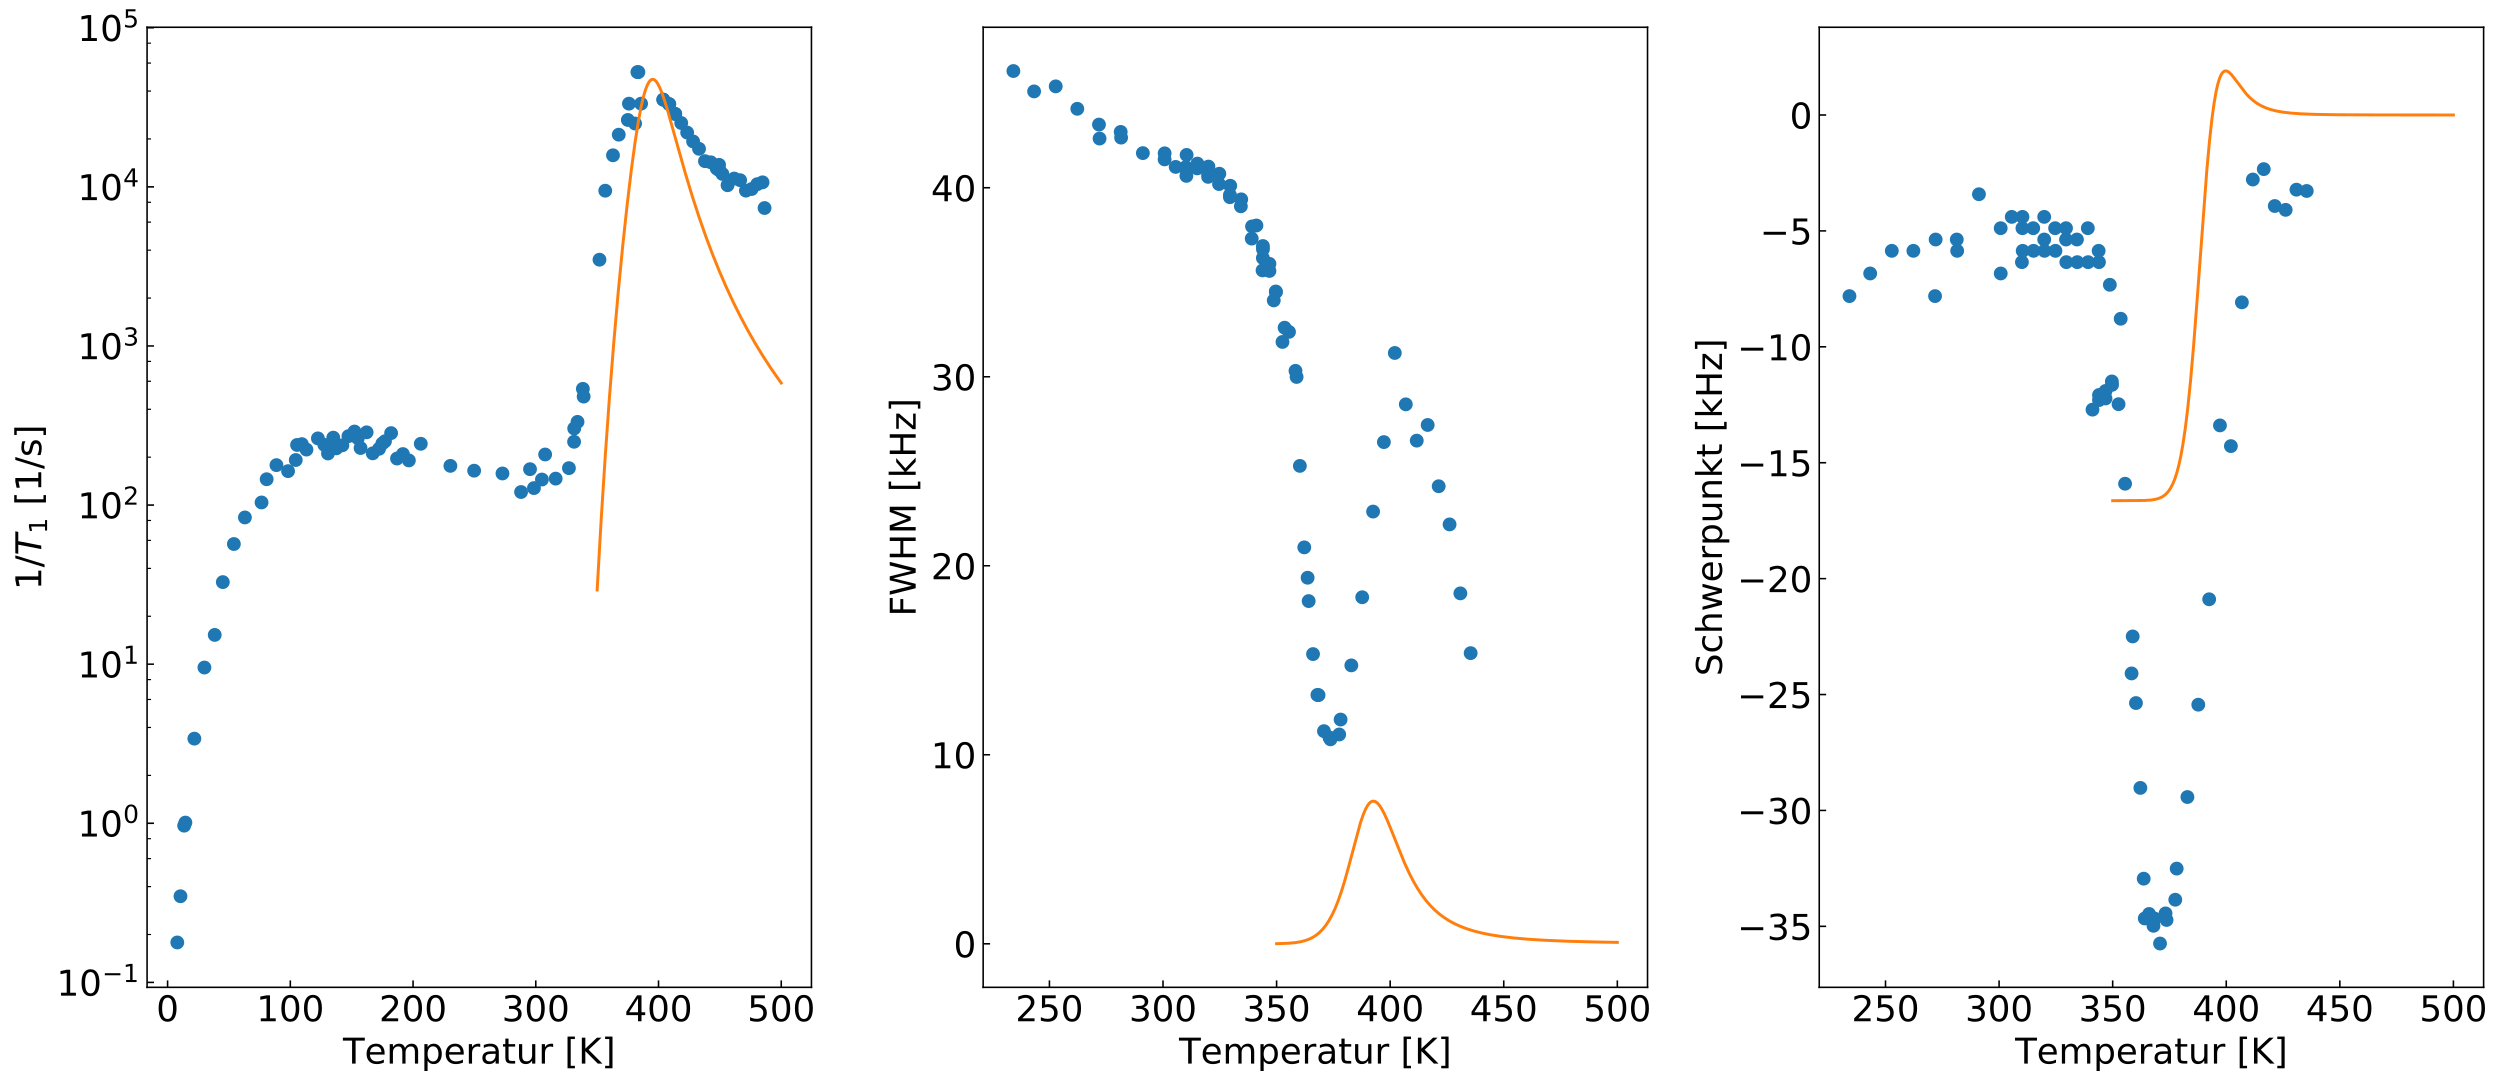 <?xml version="1.0" encoding="utf-8" standalone="no"?>
<!DOCTYPE svg PUBLIC "-//W3C//DTD SVG 1.1//EN"
  "http://www.w3.org/Graphics/SVG/1.1/DTD/svg11.dtd">
<!-- Created with matplotlib (http://matplotlib.org/) -->
<svg height="549pt" version="1.1" viewBox="0 0 1265 549" width="1265pt" xmlns="http://www.w3.org/2000/svg" xmlns:xlink="http://www.w3.org/1999/xlink">
 <defs>
  <style type="text/css">
*{stroke-linecap:butt;stroke-linejoin:round;}
  </style>
 </defs>
 <g id="figure_1">
  <g id="patch_1">
   <path d="M 0 549.124 
L 1265.805 549.124 
L 1265.805 0 
L 0 0 
z
" style="fill:#ffffff;"/>
  </g>
  <g id="axes_1">
   <g id="patch_2">
    <path d="M 74.421 499.582 
L 410.591 499.582 
L 410.591 13.788 
L 74.421 13.788 
z
" style="fill:#ffffff;"/>
   </g>
   <g id="PathCollection_1">
    <defs>
     <path d="M 0 3 
C 0.796 3 1.559 2.684 2.121 2.121 
C 2.684 1.559 3 0.796 3 0 
C 3 -0.796 2.684 -1.559 2.121 -2.121 
C 1.559 -2.684 0.796 -3 0 -3 
C -0.796 -3 -1.559 -2.684 -2.121 -2.121 
C -2.684 -1.559 -3 -0.796 -3 0 
C -3 0.796 -2.684 1.559 -2.121 2.121 
C -1.559 2.684 -0.796 3 0 3 
z
" id="me17fd7b60f" style="stroke:#1f77b4;"/>
    </defs>
    <g clip-path="url(#paaa0c97b68)">
     <use style="fill:#1f77b4;stroke:#1f77b4;" x="89.707" xlink:href="#me17fd7b60f" y="476.89"/>
     <use style="fill:#1f77b4;stroke:#1f77b4;" x="91.322" xlink:href="#me17fd7b60f" y="453.496"/>
     <use style="fill:#1f77b4;stroke:#1f77b4;" x="93.185" xlink:href="#me17fd7b60f" y="417.783"/>
     <use style="fill:#1f77b4;stroke:#1f77b4;" x="93.806" xlink:href="#me17fd7b60f" y="416.225"/>
     <use style="fill:#1f77b4;stroke:#1f77b4;" x="98.34" xlink:href="#me17fd7b60f" y="373.748"/>
     <use style="fill:#1f77b4;stroke:#1f77b4;" x="103.432" xlink:href="#me17fd7b60f" y="337.769"/>
     <use style="fill:#1f77b4;stroke:#1f77b4;" x="108.648" xlink:href="#me17fd7b60f" y="321.263"/>
     <use style="fill:#1f77b4;stroke:#1f77b4;" x="112.747" xlink:href="#me17fd7b60f" y="294.543"/>
     <use style="fill:#1f77b4;stroke:#1f77b4;" x="118.336" xlink:href="#me17fd7b60f" y="275.271"/>
     <use style="fill:#1f77b4;stroke:#1f77b4;" x="123.926" xlink:href="#me17fd7b60f" y="261.823"/>
     <use style="fill:#1f77b4;stroke:#1f77b4;" x="132.351" xlink:href="#me17fd7b60f" y="254.246"/>
     <use style="fill:#1f77b4;stroke:#1f77b4;" x="134.93" xlink:href="#me17fd7b60f" y="242.489"/>
     <use style="fill:#1f77b4;stroke:#1f77b4;" x="139.884" xlink:href="#me17fd7b60f" y="235.354"/>
     <use style="fill:#1f77b4;stroke:#1f77b4;" x="145.761" xlink:href="#me17fd7b60f" y="238.396"/>
     <use style="fill:#1f77b4;stroke:#1f77b4;" x="149.653" xlink:href="#me17fd7b60f" y="232.768"/>
     <use style="fill:#1f77b4;stroke:#1f77b4;" x="152.742" xlink:href="#me17fd7b60f" y="224.73"/>
     <use style="fill:#1f77b4;stroke:#1f77b4;" x="155.068" xlink:href="#me17fd7b60f" y="227.489"/>
     <use style="fill:#1f77b4;stroke:#1f77b4;" x="160.86" xlink:href="#me17fd7b60f" y="221.825"/>
     <use style="fill:#1f77b4;stroke:#1f77b4;" x="164.102" xlink:href="#me17fd7b60f" y="225.066"/>
     <use style="fill:#1f77b4;stroke:#1f77b4;" x="165.96" xlink:href="#me17fd7b60f" y="229.462"/>
     <use style="fill:#1f77b4;stroke:#1f77b4;" x="170.184" xlink:href="#me17fd7b60f" y="226.859"/>
     <use style="fill:#1f77b4;stroke:#1f77b4;" x="173.238" xlink:href="#me17fd7b60f" y="225.316"/>
     <use style="fill:#1f77b4;stroke:#1f77b4;" x="176.307" xlink:href="#me17fd7b60f" y="220.706"/>
     <use style="fill:#1f77b4;stroke:#1f77b4;" x="179.373" xlink:href="#me17fd7b60f" y="218.355"/>
     <use style="fill:#1f77b4;stroke:#1f77b4;" x="182.439" xlink:href="#me17fd7b60f" y="226.7"/>
     <use style="fill:#1f77b4;stroke:#1f77b4;" x="185.518" xlink:href="#me17fd7b60f" y="218.758"/>
     <use style="fill:#1f77b4;stroke:#1f77b4;" x="188.602" xlink:href="#me17fd7b60f" y="229.388"/>
     <use style="fill:#1f77b4;stroke:#1f77b4;" x="191.793" xlink:href="#me17fd7b60f" y="227.097"/>
     <use style="fill:#1f77b4;stroke:#1f77b4;" x="194.802" xlink:href="#me17fd7b60f" y="223.264"/>
     <use style="fill:#1f77b4;stroke:#1f77b4;" x="197.893" xlink:href="#me17fd7b60f" y="219.156"/>
     <use style="fill:#1f77b4;stroke:#1f77b4;" x="200.886" xlink:href="#me17fd7b60f" y="232.021"/>
     <use style="fill:#1f77b4;stroke:#1f77b4;" x="203.873" xlink:href="#me17fd7b60f" y="229.756"/>
     <use style="fill:#1f77b4;stroke:#1f77b4;" x="206.885" xlink:href="#me17fd7b60f" y="232.968"/>
     <use style="fill:#1f77b4;stroke:#1f77b4;" x="212.911" xlink:href="#me17fd7b60f" y="224.56"/>
     <use style="fill:#1f77b4;stroke:#1f77b4;" x="227.895" xlink:href="#me17fd7b60f" y="235.726"/>
     <use style="fill:#1f77b4;stroke:#1f77b4;" x="239.915" xlink:href="#me17fd7b60f" y="238.167"/>
     <use style="fill:#1f77b4;stroke:#1f77b4;" x="268.188" xlink:href="#me17fd7b60f" y="237.411"/>
     <use style="fill:#1f77b4;stroke:#1f77b4;" x="150.313" xlink:href="#me17fd7b60f" y="225.149"/>
     <use style="fill:#1f77b4;stroke:#1f77b4;" x="168.639" xlink:href="#me17fd7b60f" y="221.456"/>
     <use style="fill:#1f77b4;stroke:#1f77b4;" x="181.059" xlink:href="#me17fd7b60f" y="221.733"/>
     <use style="fill:#1f77b4;stroke:#1f77b4;" x="193.48" xlink:href="#me17fd7b60f" y="224.39"/>
     <use style="fill:#1f77b4;stroke:#1f77b4;" x="254.246" xlink:href="#me17fd7b60f" y="239.576"/>
     <use style="fill:#1f77b4;stroke:#1f77b4;" x="290.545" xlink:href="#me17fd7b60f" y="216.801"/>
     <use style="fill:#1f77b4;stroke:#1f77b4;" x="274.212" xlink:href="#me17fd7b60f" y="242.641"/>
     <use style="fill:#1f77b4;stroke:#1f77b4;" x="275.839" xlink:href="#me17fd7b60f" y="229.974"/>
     <use style="fill:#1f77b4;stroke:#1f77b4;" x="287.874" xlink:href="#me17fd7b60f" y="236.878"/>
     <use style="fill:#1f77b4;stroke:#1f77b4;" x="292.222" xlink:href="#me17fd7b60f" y="213.468"/>
     <use style="fill:#1f77b4;stroke:#1f77b4;" x="294.929" xlink:href="#me17fd7b60f" y="196.754"/>
     <use style="fill:#1f77b4;stroke:#1f77b4;" x="263.655" xlink:href="#me17fd7b60f" y="248.965"/>
     <use style="fill:#1f77b4;stroke:#1f77b4;" x="270.175" xlink:href="#me17fd7b60f" y="246.967"/>
     <use style="fill:#1f77b4;stroke:#1f77b4;" x="281.167" xlink:href="#me17fd7b60f" y="242.183"/>
     <use style="fill:#1f77b4;stroke:#1f77b4;" x="310.169" xlink:href="#me17fd7b60f" y="78.573"/>
     <use style="fill:#1f77b4;stroke:#1f77b4;" x="290.483" xlink:href="#me17fd7b60f" y="223.527"/>
     <use style="fill:#1f77b4;stroke:#1f77b4;" x="295.327" xlink:href="#me17fd7b60f" y="200.663"/>
     <use style="fill:#1f77b4;stroke:#1f77b4;" x="303.338" xlink:href="#me17fd7b60f" y="131.404"/>
     <use style="fill:#1f77b4;stroke:#1f77b4;" x="306.257" xlink:href="#me17fd7b60f" y="96.495"/>
     <use style="fill:#1f77b4;stroke:#1f77b4;" x="313.088" xlink:href="#me17fd7b60f" y="68.148"/>
     <use style="fill:#1f77b4;stroke:#1f77b4;" x="317.683" xlink:href="#me17fd7b60f" y="60.693"/>
     <use style="fill:#1f77b4;stroke:#1f77b4;" x="318.242" xlink:href="#me17fd7b60f" y="52.451"/>
     <use style="fill:#1f77b4;stroke:#1f77b4;" x="321.347" xlink:href="#me17fd7b60f" y="62.51"/>
     <use style="fill:#1f77b4;stroke:#1f77b4;" x="322.527" xlink:href="#me17fd7b60f" y="36.481"/>
     <use style="fill:#1f77b4;stroke:#1f77b4;" x="323.024" xlink:href="#me17fd7b60f" y="36.481"/>
     <use style="fill:#1f77b4;stroke:#1f77b4;" x="324.39" xlink:href="#me17fd7b60f" y="52.451"/>
     <use style="fill:#1f77b4;stroke:#1f77b4;" x="341.666" xlink:href="#me17fd7b60f" y="57.647"/>
     <use style="fill:#1f77b4;stroke:#1f77b4;" x="338.645" xlink:href="#me17fd7b60f" y="52.702"/>
     <use style="fill:#1f77b4;stroke:#1f77b4;" x="335.624" xlink:href="#me17fd7b60f" y="50.422"/>
     <use style="fill:#1f77b4;stroke:#1f77b4;" x="363.847" xlink:href="#me17fd7b60f" y="85.979"/>
     <use style="fill:#1f77b4;stroke:#1f77b4;" x="386.87" xlink:href="#me17fd7b60f" y="105.26"/>
     <use style="fill:#1f77b4;stroke:#1f77b4;" x="385.851" xlink:href="#me17fd7b60f" y="92.255"/>
     <use style="fill:#1f77b4;stroke:#1f77b4;" x="383.17" xlink:href="#me17fd7b60f" y="93.193"/>
     <use style="fill:#1f77b4;stroke:#1f77b4;" x="380.333" xlink:href="#me17fd7b60f" y="95.641"/>
     <use style="fill:#1f77b4;stroke:#1f77b4;" x="377.429" xlink:href="#me17fd7b60f" y="96.466"/>
     <use style="fill:#1f77b4;stroke:#1f77b4;" x="374.512" xlink:href="#me17fd7b60f" y="91.174"/>
     <use style="fill:#1f77b4;stroke:#1f77b4;" x="371.508" xlink:href="#me17fd7b60f" y="90.346"/>
     <use style="fill:#1f77b4;stroke:#1f77b4;" x="368.142" xlink:href="#me17fd7b60f" y="93.725"/>
     <use style="fill:#1f77b4;stroke:#1f77b4;" x="363.847" xlink:href="#me17fd7b60f" y="83.401"/>
     <use style="fill:#1f77b4;stroke:#1f77b4;" x="365.537" xlink:href="#me17fd7b60f" y="88.009"/>
     <use style="fill:#1f77b4;stroke:#1f77b4;" x="362.649" xlink:href="#me17fd7b60f" y="85.249"/>
     <use style="fill:#1f77b4;stroke:#1f77b4;" x="359.674" xlink:href="#me17fd7b60f" y="82.127"/>
     <use style="fill:#1f77b4;stroke:#1f77b4;" x="356.706" xlink:href="#me17fd7b60f" y="81.542"/>
     <use style="fill:#1f77b4;stroke:#1f77b4;" x="353.708" xlink:href="#me17fd7b60f" y="75.302"/>
     <use style="fill:#1f77b4;stroke:#1f77b4;" x="350.709" xlink:href="#me17fd7b60f" y="71.561"/>
     <use style="fill:#1f77b4;stroke:#1f77b4;" x="347.703" xlink:href="#me17fd7b60f" y="67.073"/>
     <use style="fill:#1f77b4;stroke:#1f77b4;" x="344.698" xlink:href="#me17fd7b60f" y="62.24"/>
     <use style="fill:#1f77b4;stroke:#1f77b4;" x="341.666" xlink:href="#me17fd7b60f" y="57.647"/>
     <use style="fill:#1f77b4;stroke:#1f77b4;" x="338.645" xlink:href="#me17fd7b60f" y="52.702"/>
     <use style="fill:#1f77b4;stroke:#1f77b4;" x="335.624" xlink:href="#me17fd7b60f" y="50.422"/>
     <use style="fill:#1f77b4;stroke:#1f77b4;" x="363.847" xlink:href="#me17fd7b60f" y="85.979"/>
    </g>
   </g>
   <g id="matplotlib.axis_1">
    <g id="xtick_1">
     <g id="line2d_1">
      <defs>
       <path d="M 0 0 
L 0 -3.5 
" id="ma162251ad7" style="stroke:#000000;stroke-width:0.8;"/>
      </defs>
      <g>
       <use style="stroke:#000000;stroke-width:0.8;" x="84.801" xlink:href="#ma162251ad7" y="499.582"/>
      </g>
     </g>
     <g id="text_1">
      <!-- 0 -->
      <defs>
       <path d="M 31.781 66.406 
Q 24.172 66.406 20.328 58.906 
Q 16.5 51.422 16.5 36.375 
Q 16.5 21.391 20.328 13.891 
Q 24.172 6.391 31.781 6.391 
Q 39.453 6.391 43.281 13.891 
Q 47.125 21.391 47.125 36.375 
Q 47.125 51.422 43.281 58.906 
Q 39.453 66.406 31.781 66.406 
M 31.781 74.219 
Q 44.047 74.219 50.516 64.516 
Q 56.984 54.828 56.984 36.375 
Q 56.984 17.969 50.516 8.266 
Q 44.047 -1.422 31.781 -1.422 
Q 19.531 -1.422 13.062 8.266 
Q 6.594 17.969 6.594 36.375 
Q 6.594 54.828 13.062 64.516 
Q 19.531 74.219 31.781 74.219 
" id="DejaVuSans-30"/>
      </defs>
      <g transform="translate(79.075 516.76)scale(0.18 -0.18)">
       <use xlink:href="#DejaVuSans-30"/>
      </g>
     </g>
    </g>
    <g id="xtick_2">
     <g id="line2d_2">
      <g>
       <use style="stroke:#000000;stroke-width:0.8;" x="146.903" xlink:href="#ma162251ad7" y="499.582"/>
      </g>
     </g>
     <g id="text_2">
      <!-- 100 -->
      <defs>
       <path d="M 12.406 8.297 
L 28.516 8.297 
L 28.516 63.922 
L 10.984 60.406 
L 10.984 69.391 
L 28.422 72.906 
L 38.281 72.906 
L 38.281 8.297 
L 54.391 8.297 
L 54.391 0 
L 12.406 0 
z
" id="DejaVuSans-31"/>
      </defs>
      <g transform="translate(129.724 516.76)scale(0.18 -0.18)">
       <use xlink:href="#DejaVuSans-31"/>
       <use x="63.623" xlink:href="#DejaVuSans-30"/>
       <use x="127.246" xlink:href="#DejaVuSans-30"/>
      </g>
     </g>
    </g>
    <g id="xtick_3">
     <g id="line2d_3">
      <g>
       <use style="stroke:#000000;stroke-width:0.8;" x="209.005" xlink:href="#ma162251ad7" y="499.582"/>
      </g>
     </g>
     <g id="text_3">
      <!-- 200 -->
      <defs>
       <path d="M 19.188 8.297 
L 53.609 8.297 
L 53.609 0 
L 7.328 0 
L 7.328 8.297 
Q 12.938 14.109 22.625 23.891 
Q 32.328 33.688 34.812 36.531 
Q 39.547 41.844 41.422 45.531 
Q 43.312 49.219 43.312 52.781 
Q 43.312 58.594 39.234 62.25 
Q 35.156 65.922 28.609 65.922 
Q 23.969 65.922 18.812 64.312 
Q 13.672 62.703 7.812 59.422 
L 7.812 69.391 
Q 13.766 71.781 18.938 73 
Q 24.125 74.219 28.422 74.219 
Q 39.75 74.219 46.484 68.547 
Q 53.219 62.891 53.219 53.422 
Q 53.219 48.922 51.531 44.891 
Q 49.859 40.875 45.406 35.406 
Q 44.188 33.984 37.641 27.219 
Q 31.109 20.453 19.188 8.297 
" id="DejaVuSans-32"/>
      </defs>
      <g transform="translate(191.826 516.76)scale(0.18 -0.18)">
       <use xlink:href="#DejaVuSans-32"/>
       <use x="63.623" xlink:href="#DejaVuSans-30"/>
       <use x="127.246" xlink:href="#DejaVuSans-30"/>
      </g>
     </g>
    </g>
    <g id="xtick_4">
     <g id="line2d_4">
      <g>
       <use style="stroke:#000000;stroke-width:0.8;" x="271.107" xlink:href="#ma162251ad7" y="499.582"/>
      </g>
     </g>
     <g id="text_4">
      <!-- 300 -->
      <defs>
       <path d="M 40.578 39.312 
Q 47.656 37.797 51.625 33 
Q 55.609 28.219 55.609 21.188 
Q 55.609 10.406 48.188 4.484 
Q 40.766 -1.422 27.094 -1.422 
Q 22.516 -1.422 17.656 -0.516 
Q 12.797 0.391 7.625 2.203 
L 7.625 11.719 
Q 11.719 9.328 16.594 8.109 
Q 21.484 6.891 26.812 6.891 
Q 36.078 6.891 40.938 10.547 
Q 45.797 14.203 45.797 21.188 
Q 45.797 27.641 41.281 31.266 
Q 36.766 34.906 28.719 34.906 
L 20.219 34.906 
L 20.219 43.016 
L 29.109 43.016 
Q 36.375 43.016 40.234 45.922 
Q 44.094 48.828 44.094 54.297 
Q 44.094 59.906 40.109 62.906 
Q 36.141 65.922 28.719 65.922 
Q 24.656 65.922 20.016 65.031 
Q 15.375 64.156 9.812 62.312 
L 9.812 71.094 
Q 15.438 72.656 20.344 73.438 
Q 25.25 74.219 29.594 74.219 
Q 40.828 74.219 47.359 69.109 
Q 53.906 64.016 53.906 55.328 
Q 53.906 49.266 50.438 45.094 
Q 46.969 40.922 40.578 39.312 
" id="DejaVuSans-33"/>
      </defs>
      <g transform="translate(253.928 516.76)scale(0.18 -0.18)">
       <use xlink:href="#DejaVuSans-33"/>
       <use x="63.623" xlink:href="#DejaVuSans-30"/>
       <use x="127.246" xlink:href="#DejaVuSans-30"/>
      </g>
     </g>
    </g>
    <g id="xtick_5">
     <g id="line2d_5">
      <g>
       <use style="stroke:#000000;stroke-width:0.8;" x="333.209" xlink:href="#ma162251ad7" y="499.582"/>
      </g>
     </g>
     <g id="text_5">
      <!-- 400 -->
      <defs>
       <path d="M 37.797 64.312 
L 12.891 25.391 
L 37.797 25.391 
z
M 35.203 72.906 
L 47.609 72.906 
L 47.609 25.391 
L 58.016 25.391 
L 58.016 17.188 
L 47.609 17.188 
L 47.609 0 
L 37.797 0 
L 37.797 17.188 
L 4.891 17.188 
L 4.891 26.703 
z
" id="DejaVuSans-34"/>
      </defs>
      <g transform="translate(316.03 516.76)scale(0.18 -0.18)">
       <use xlink:href="#DejaVuSans-34"/>
       <use x="63.623" xlink:href="#DejaVuSans-30"/>
       <use x="127.246" xlink:href="#DejaVuSans-30"/>
      </g>
     </g>
    </g>
    <g id="xtick_6">
     <g id="line2d_6">
      <g>
       <use style="stroke:#000000;stroke-width:0.8;" x="395.311" xlink:href="#ma162251ad7" y="499.582"/>
      </g>
     </g>
     <g id="text_6">
      <!-- 500 -->
      <defs>
       <path d="M 10.797 72.906 
L 49.516 72.906 
L 49.516 64.594 
L 19.828 64.594 
L 19.828 46.734 
Q 21.969 47.469 24.109 47.828 
Q 26.266 48.188 28.422 48.188 
Q 40.625 48.188 47.75 41.5 
Q 54.891 34.812 54.891 23.391 
Q 54.891 11.625 47.562 5.094 
Q 40.234 -1.422 26.906 -1.422 
Q 22.312 -1.422 17.547 -0.641 
Q 12.797 0.141 7.719 1.703 
L 7.719 11.625 
Q 12.109 9.234 16.797 8.062 
Q 21.484 6.891 26.703 6.891 
Q 35.156 6.891 40.078 11.328 
Q 45.016 15.766 45.016 23.391 
Q 45.016 31 40.078 35.438 
Q 35.156 39.891 26.703 39.891 
Q 22.75 39.891 18.812 39.016 
Q 14.891 38.141 10.797 36.281 
z
" id="DejaVuSans-35"/>
      </defs>
      <g transform="translate(378.132 516.76)scale(0.18 -0.18)">
       <use xlink:href="#DejaVuSans-35"/>
       <use x="63.623" xlink:href="#DejaVuSans-30"/>
       <use x="127.246" xlink:href="#DejaVuSans-30"/>
      </g>
     </g>
    </g>
    <g id="text_7">
     <!-- Temperatur [K] -->
     <defs>
      <path d="M -0.297 72.906 
L 61.375 72.906 
L 61.375 64.594 
L 35.5 64.594 
L 35.5 0 
L 25.594 0 
L 25.594 64.594 
L -0.297 64.594 
z
" id="DejaVuSans-54"/>
      <path d="M 56.203 29.594 
L 56.203 25.203 
L 14.891 25.203 
Q 15.484 15.922 20.484 11.062 
Q 25.484 6.203 34.422 6.203 
Q 39.594 6.203 44.453 7.469 
Q 49.312 8.734 54.109 11.281 
L 54.109 2.781 
Q 49.266 0.734 44.188 -0.344 
Q 39.109 -1.422 33.891 -1.422 
Q 20.797 -1.422 13.156 6.188 
Q 5.516 13.812 5.516 26.812 
Q 5.516 40.234 12.766 48.109 
Q 20.016 56 32.328 56 
Q 43.359 56 49.781 48.891 
Q 56.203 41.797 56.203 29.594 
M 47.219 32.234 
Q 47.125 39.594 43.094 43.984 
Q 39.062 48.391 32.422 48.391 
Q 24.906 48.391 20.391 44.141 
Q 15.875 39.891 15.188 32.172 
z
" id="DejaVuSans-65"/>
      <path d="M 52 44.188 
Q 55.375 50.25 60.062 53.125 
Q 64.75 56 71.094 56 
Q 79.641 56 84.281 50.016 
Q 88.922 44.047 88.922 33.016 
L 88.922 0 
L 79.891 0 
L 79.891 32.719 
Q 79.891 40.578 77.094 44.375 
Q 74.312 48.188 68.609 48.188 
Q 61.625 48.188 57.562 43.547 
Q 53.516 38.922 53.516 30.906 
L 53.516 0 
L 44.484 0 
L 44.484 32.719 
Q 44.484 40.625 41.703 44.406 
Q 38.922 48.188 33.109 48.188 
Q 26.219 48.188 22.156 43.531 
Q 18.109 38.875 18.109 30.906 
L 18.109 0 
L 9.078 0 
L 9.078 54.688 
L 18.109 54.688 
L 18.109 46.188 
Q 21.188 51.219 25.484 53.609 
Q 29.781 56 35.688 56 
Q 41.656 56 45.828 52.969 
Q 50 49.953 52 44.188 
" id="DejaVuSans-6d"/>
      <path d="M 18.109 8.203 
L 18.109 -20.797 
L 9.078 -20.797 
L 9.078 54.688 
L 18.109 54.688 
L 18.109 46.391 
Q 20.953 51.266 25.266 53.625 
Q 29.594 56 35.594 56 
Q 45.562 56 51.781 48.094 
Q 58.016 40.188 58.016 27.297 
Q 58.016 14.406 51.781 6.484 
Q 45.562 -1.422 35.594 -1.422 
Q 29.594 -1.422 25.266 0.953 
Q 20.953 3.328 18.109 8.203 
M 48.688 27.297 
Q 48.688 37.203 44.609 42.844 
Q 40.531 48.484 33.406 48.484 
Q 26.266 48.484 22.188 42.844 
Q 18.109 37.203 18.109 27.297 
Q 18.109 17.391 22.188 11.75 
Q 26.266 6.109 33.406 6.109 
Q 40.531 6.109 44.609 11.75 
Q 48.688 17.391 48.688 27.297 
" id="DejaVuSans-70"/>
      <path d="M 41.109 46.297 
Q 39.594 47.172 37.812 47.578 
Q 36.031 48 33.891 48 
Q 26.266 48 22.188 43.047 
Q 18.109 38.094 18.109 28.812 
L 18.109 0 
L 9.078 0 
L 9.078 54.688 
L 18.109 54.688 
L 18.109 46.188 
Q 20.953 51.172 25.484 53.578 
Q 30.031 56 36.531 56 
Q 37.453 56 38.578 55.875 
Q 39.703 55.766 41.062 55.516 
z
" id="DejaVuSans-72"/>
      <path d="M 34.281 27.484 
Q 23.391 27.484 19.188 25 
Q 14.984 22.516 14.984 16.5 
Q 14.984 11.719 18.141 8.906 
Q 21.297 6.109 26.703 6.109 
Q 34.188 6.109 38.703 11.406 
Q 43.219 16.703 43.219 25.484 
L 43.219 27.484 
z
M 52.203 31.203 
L 52.203 0 
L 43.219 0 
L 43.219 8.297 
Q 40.141 3.328 35.547 0.953 
Q 30.953 -1.422 24.312 -1.422 
Q 15.922 -1.422 10.953 3.297 
Q 6 8.016 6 15.922 
Q 6 25.141 12.172 29.828 
Q 18.359 34.516 30.609 34.516 
L 43.219 34.516 
L 43.219 35.406 
Q 43.219 41.609 39.141 45 
Q 35.062 48.391 27.688 48.391 
Q 23 48.391 18.547 47.266 
Q 14.109 46.141 10.016 43.891 
L 10.016 52.203 
Q 14.938 54.109 19.578 55.047 
Q 24.219 56 28.609 56 
Q 40.484 56 46.344 49.844 
Q 52.203 43.703 52.203 31.203 
" id="DejaVuSans-61"/>
      <path d="M 18.312 70.219 
L 18.312 54.688 
L 36.812 54.688 
L 36.812 47.703 
L 18.312 47.703 
L 18.312 18.016 
Q 18.312 11.328 20.141 9.422 
Q 21.969 7.516 27.594 7.516 
L 36.812 7.516 
L 36.812 0 
L 27.594 0 
Q 17.188 0 13.234 3.875 
Q 9.281 7.766 9.281 18.016 
L 9.281 47.703 
L 2.688 47.703 
L 2.688 54.688 
L 9.281 54.688 
L 9.281 70.219 
z
" id="DejaVuSans-74"/>
      <path d="M 8.5 21.578 
L 8.5 54.688 
L 17.484 54.688 
L 17.484 21.922 
Q 17.484 14.156 20.5 10.266 
Q 23.531 6.391 29.594 6.391 
Q 36.859 6.391 41.078 11.031 
Q 45.312 15.672 45.312 23.688 
L 45.312 54.688 
L 54.297 54.688 
L 54.297 0 
L 45.312 0 
L 45.312 8.406 
Q 42.047 3.422 37.719 1 
Q 33.406 -1.422 27.688 -1.422 
Q 18.266 -1.422 13.375 4.438 
Q 8.5 10.297 8.5 21.578 
M 31.109 56 
z
" id="DejaVuSans-75"/>
      <path id="DejaVuSans-20"/>
      <path d="M 8.594 75.984 
L 29.297 75.984 
L 29.297 69 
L 17.578 69 
L 17.578 -6.203 
L 29.297 -6.203 
L 29.297 -13.188 
L 8.594 -13.188 
z
" id="DejaVuSans-5b"/>
      <path d="M 9.812 72.906 
L 19.672 72.906 
L 19.672 42.094 
L 52.391 72.906 
L 65.094 72.906 
L 28.906 38.922 
L 67.672 0 
L 54.688 0 
L 19.672 35.109 
L 19.672 0 
L 9.812 0 
z
" id="DejaVuSans-4b"/>
      <path d="M 30.422 75.984 
L 30.422 -13.188 
L 9.719 -13.188 
L 9.719 -6.203 
L 21.391 -6.203 
L 21.391 69 
L 9.719 69 
L 9.719 75.984 
z
" id="DejaVuSans-5d"/>
     </defs>
     <g transform="translate(173.545 538.18)scale(0.18 -0.18)">
      <use xlink:href="#DejaVuSans-54"/>
      <use x="60.818" xlink:href="#DejaVuSans-65"/>
      <use x="122.342" xlink:href="#DejaVuSans-6d"/>
      <use x="219.754" xlink:href="#DejaVuSans-70"/>
      <use x="283.23" xlink:href="#DejaVuSans-65"/>
      <use x="344.754" xlink:href="#DejaVuSans-72"/>
      <use x="385.867" xlink:href="#DejaVuSans-61"/>
      <use x="447.146" xlink:href="#DejaVuSans-74"/>
      <use x="486.355" xlink:href="#DejaVuSans-75"/>
      <use x="549.734" xlink:href="#DejaVuSans-72"/>
      <use x="590.848" xlink:href="#DejaVuSans-20"/>
      <use x="622.635" xlink:href="#DejaVuSans-5b"/>
      <use x="661.648" xlink:href="#DejaVuSans-4b"/>
      <use x="727.225" xlink:href="#DejaVuSans-5d"/>
     </g>
    </g>
   </g>
   <g id="matplotlib.axis_2">
    <g id="ytick_1">
     <g id="line2d_7">
      <defs>
       <path d="M 0 0 
L 3.5 0 
" id="m05fa20fba2" style="stroke:#000000;stroke-width:0.8;"/>
      </defs>
      <g>
       <use style="stroke:#000000;stroke-width:0.8;" x="74.421" xlink:href="#m05fa20fba2" y="497.09"/>
      </g>
     </g>
     <g id="text_8">
      <!-- ${10^{-1}}$ -->
      <defs>
       <path d="M 10.594 35.5 
L 73.188 35.5 
L 73.188 27.203 
L 10.594 27.203 
z
" id="DejaVuSans-2212"/>
      </defs>
      <g transform="translate(28.621 503.929)scale(0.18 -0.18)">
       <use transform="translate(0 0.684)" xlink:href="#DejaVuSans-31"/>
       <use transform="translate(63.623 0.684)" xlink:href="#DejaVuSans-30"/>
       <use transform="translate(128.203 38.966)scale(0.7)" xlink:href="#DejaVuSans-2212"/>
       <use transform="translate(186.855 38.966)scale(0.7)" xlink:href="#DejaVuSans-31"/>
      </g>
     </g>
    </g>
    <g id="ytick_2">
     <g id="line2d_8">
      <g>
       <use style="stroke:#000000;stroke-width:0.8;" x="74.421" xlink:href="#m05fa20fba2" y="416.582"/>
      </g>
     </g>
     <g id="text_9">
      <!-- ${10^{0}}$ -->
      <g transform="translate(39.241 423.42)scale(0.18 -0.18)">
       <use transform="translate(0 0.766)" xlink:href="#DejaVuSans-31"/>
       <use transform="translate(63.623 0.766)" xlink:href="#DejaVuSans-30"/>
       <use transform="translate(128.203 39.047)scale(0.7)" xlink:href="#DejaVuSans-30"/>
      </g>
     </g>
    </g>
    <g id="ytick_3">
     <g id="line2d_9">
      <g>
       <use style="stroke:#000000;stroke-width:0.8;" x="74.421" xlink:href="#m05fa20fba2" y="336.073"/>
      </g>
     </g>
     <g id="text_10">
      <!-- ${10^{1}}$ -->
      <g transform="translate(39.241 342.912)scale(0.18 -0.18)">
       <use transform="translate(0 0.684)" xlink:href="#DejaVuSans-31"/>
       <use transform="translate(63.623 0.684)" xlink:href="#DejaVuSans-30"/>
       <use transform="translate(128.203 38.966)scale(0.7)" xlink:href="#DejaVuSans-31"/>
      </g>
     </g>
    </g>
    <g id="ytick_4">
     <g id="line2d_10">
      <g>
       <use style="stroke:#000000;stroke-width:0.8;" x="74.421" xlink:href="#m05fa20fba2" y="255.565"/>
      </g>
     </g>
     <g id="text_11">
      <!-- ${10^{2}}$ -->
      <g transform="translate(39.241 262.403)scale(0.18 -0.18)">
       <use transform="translate(0 0.766)" xlink:href="#DejaVuSans-31"/>
       <use transform="translate(63.623 0.766)" xlink:href="#DejaVuSans-30"/>
       <use transform="translate(128.203 39.047)scale(0.7)" xlink:href="#DejaVuSans-32"/>
      </g>
     </g>
    </g>
    <g id="ytick_5">
     <g id="line2d_11">
      <g>
       <use style="stroke:#000000;stroke-width:0.8;" x="74.421" xlink:href="#m05fa20fba2" y="175.056"/>
      </g>
     </g>
     <g id="text_12">
      <!-- ${10^{3}}$ -->
      <g transform="translate(39.241 181.894)scale(0.18 -0.18)">
       <use transform="translate(0 0.766)" xlink:href="#DejaVuSans-31"/>
       <use transform="translate(63.623 0.766)" xlink:href="#DejaVuSans-30"/>
       <use transform="translate(128.203 39.047)scale(0.7)" xlink:href="#DejaVuSans-33"/>
      </g>
     </g>
    </g>
    <g id="ytick_6">
     <g id="line2d_12">
      <g>
       <use style="stroke:#000000;stroke-width:0.8;" x="74.421" xlink:href="#m05fa20fba2" y="94.547"/>
      </g>
     </g>
     <g id="text_13">
      <!-- ${10^{4}}$ -->
      <g transform="translate(39.241 101.386)scale(0.18 -0.18)">
       <use transform="translate(0 0.684)" xlink:href="#DejaVuSans-31"/>
       <use transform="translate(63.623 0.684)" xlink:href="#DejaVuSans-30"/>
       <use transform="translate(128.203 38.966)scale(0.7)" xlink:href="#DejaVuSans-34"/>
      </g>
     </g>
    </g>
    <g id="ytick_7">
     <g id="line2d_13">
      <g>
       <use style="stroke:#000000;stroke-width:0.8;" x="74.421" xlink:href="#m05fa20fba2" y="14.039"/>
      </g>
     </g>
     <g id="text_14">
      <!-- ${10^{5}}$ -->
      <g transform="translate(39.241 20.877)scale(0.18 -0.18)">
       <use transform="translate(0 0.684)" xlink:href="#DejaVuSans-31"/>
       <use transform="translate(63.623 0.684)" xlink:href="#DejaVuSans-30"/>
       <use transform="translate(128.203 38.966)scale(0.7)" xlink:href="#DejaVuSans-35"/>
      </g>
     </g>
    </g>
    <g id="ytick_8">
     <g id="line2d_14">
      <defs>
       <path d="M 0 0 
L 2 0 
" id="m832dcf4e77" style="stroke:#000000;stroke-width:0.6;"/>
      </defs>
      <g>
       <use style="stroke:#000000;stroke-width:0.6;" x="74.421" xlink:href="#m832dcf4e77" y="472.855"/>
      </g>
     </g>
    </g>
    <g id="ytick_9">
     <g id="line2d_15">
      <g>
       <use style="stroke:#000000;stroke-width:0.6;" x="74.421" xlink:href="#m832dcf4e77" y="448.619"/>
      </g>
     </g>
    </g>
    <g id="ytick_10">
     <g id="line2d_16">
      <g>
       <use style="stroke:#000000;stroke-width:0.6;" x="74.421" xlink:href="#m832dcf4e77" y="434.443"/>
      </g>
     </g>
    </g>
    <g id="ytick_11">
     <g id="line2d_17">
      <g>
       <use style="stroke:#000000;stroke-width:0.6;" x="74.421" xlink:href="#m832dcf4e77" y="424.384"/>
      </g>
     </g>
    </g>
    <g id="ytick_12">
     <g id="line2d_18">
      <g>
       <use style="stroke:#000000;stroke-width:0.6;" x="74.421" xlink:href="#m832dcf4e77" y="392.346"/>
      </g>
     </g>
    </g>
    <g id="ytick_13">
     <g id="line2d_19">
      <g>
       <use style="stroke:#000000;stroke-width:0.6;" x="74.421" xlink:href="#m832dcf4e77" y="368.111"/>
      </g>
     </g>
    </g>
    <g id="ytick_14">
     <g id="line2d_20">
      <g>
       <use style="stroke:#000000;stroke-width:0.6;" x="74.421" xlink:href="#m832dcf4e77" y="353.934"/>
      </g>
     </g>
    </g>
    <g id="ytick_15">
     <g id="line2d_21">
      <g>
       <use style="stroke:#000000;stroke-width:0.6;" x="74.421" xlink:href="#m832dcf4e77" y="343.875"/>
      </g>
     </g>
    </g>
    <g id="ytick_16">
     <g id="line2d_22">
      <g>
       <use style="stroke:#000000;stroke-width:0.6;" x="74.421" xlink:href="#m832dcf4e77" y="311.838"/>
      </g>
     </g>
    </g>
    <g id="ytick_17">
     <g id="line2d_23">
      <g>
       <use style="stroke:#000000;stroke-width:0.6;" x="74.421" xlink:href="#m832dcf4e77" y="287.602"/>
      </g>
     </g>
    </g>
    <g id="ytick_18">
     <g id="line2d_24">
      <g>
       <use style="stroke:#000000;stroke-width:0.6;" x="74.421" xlink:href="#m832dcf4e77" y="273.425"/>
      </g>
     </g>
    </g>
    <g id="ytick_19">
     <g id="line2d_25">
      <g>
       <use style="stroke:#000000;stroke-width:0.6;" x="74.421" xlink:href="#m832dcf4e77" y="263.367"/>
      </g>
     </g>
    </g>
    <g id="ytick_20">
     <g id="line2d_26">
      <g>
       <use style="stroke:#000000;stroke-width:0.6;" x="74.421" xlink:href="#m832dcf4e77" y="231.329"/>
      </g>
     </g>
    </g>
    <g id="ytick_21">
     <g id="line2d_27">
      <g>
       <use style="stroke:#000000;stroke-width:0.6;" x="74.421" xlink:href="#m832dcf4e77" y="207.093"/>
      </g>
     </g>
    </g>
    <g id="ytick_22">
     <g id="line2d_28">
      <g>
       <use style="stroke:#000000;stroke-width:0.6;" x="74.421" xlink:href="#m832dcf4e77" y="192.917"/>
      </g>
     </g>
    </g>
    <g id="ytick_23">
     <g id="line2d_29">
      <g>
       <use style="stroke:#000000;stroke-width:0.6;" x="74.421" xlink:href="#m832dcf4e77" y="182.858"/>
      </g>
     </g>
    </g>
    <g id="ytick_24">
     <g id="line2d_30">
      <g>
       <use style="stroke:#000000;stroke-width:0.6;" x="74.421" xlink:href="#m832dcf4e77" y="150.82"/>
      </g>
     </g>
    </g>
    <g id="ytick_25">
     <g id="line2d_31">
      <g>
       <use style="stroke:#000000;stroke-width:0.6;" x="74.421" xlink:href="#m832dcf4e77" y="126.585"/>
      </g>
     </g>
    </g>
    <g id="ytick_26">
     <g id="line2d_32">
      <g>
       <use style="stroke:#000000;stroke-width:0.6;" x="74.421" xlink:href="#m832dcf4e77" y="112.408"/>
      </g>
     </g>
    </g>
    <g id="ytick_27">
     <g id="line2d_33">
      <g>
       <use style="stroke:#000000;stroke-width:0.6;" x="74.421" xlink:href="#m832dcf4e77" y="102.349"/>
      </g>
     </g>
    </g>
    <g id="ytick_28">
     <g id="line2d_34">
      <g>
       <use style="stroke:#000000;stroke-width:0.6;" x="74.421" xlink:href="#m832dcf4e77" y="70.312"/>
      </g>
     </g>
    </g>
    <g id="ytick_29">
     <g id="line2d_35">
      <g>
       <use style="stroke:#000000;stroke-width:0.6;" x="74.421" xlink:href="#m832dcf4e77" y="46.076"/>
      </g>
     </g>
    </g>
    <g id="ytick_30">
     <g id="line2d_36">
      <g>
       <use style="stroke:#000000;stroke-width:0.6;" x="74.421" xlink:href="#m832dcf4e77" y="31.899"/>
      </g>
     </g>
    </g>
    <g id="ytick_31">
     <g id="line2d_37">
      <g>
       <use style="stroke:#000000;stroke-width:0.6;" x="74.421" xlink:href="#m832dcf4e77" y="21.841"/>
      </g>
     </g>
    </g>
    <g id="text_15">
     <!-- 1/$T_1$ [1/s] -->
     <defs>
      <path d="M 25.391 72.906 
L 33.688 72.906 
L 8.297 -9.281 
L 0 -9.281 
z
" id="DejaVuSans-2f"/>
      <path d="M 5.906 72.906 
L 67.578 72.906 
L 66.016 64.594 
L 39.984 64.594 
L 27.484 0 
L 17.578 0 
L 30.078 64.594 
L 4.297 64.594 
z
" id="DejaVuSans-Oblique-54"/>
      <path d="M 44.281 53.078 
L 44.281 44.578 
Q 40.484 46.531 36.375 47.5 
Q 32.281 48.484 27.875 48.484 
Q 21.188 48.484 17.844 46.438 
Q 14.5 44.391 14.5 40.281 
Q 14.5 37.156 16.891 35.375 
Q 19.281 33.594 26.516 31.984 
L 29.594 31.297 
Q 39.156 29.25 43.188 25.516 
Q 47.219 21.781 47.219 15.094 
Q 47.219 7.469 41.188 3.016 
Q 35.156 -1.422 24.609 -1.422 
Q 20.219 -1.422 15.453 -0.562 
Q 10.688 0.297 5.422 2 
L 5.422 11.281 
Q 10.406 8.688 15.234 7.391 
Q 20.062 6.109 24.812 6.109 
Q 31.156 6.109 34.562 8.281 
Q 37.984 10.453 37.984 14.406 
Q 37.984 18.062 35.516 20.016 
Q 33.062 21.969 24.703 23.781 
L 21.578 24.516 
Q 13.234 26.266 9.516 29.906 
Q 5.812 33.547 5.812 39.891 
Q 5.812 47.609 11.281 51.797 
Q 16.75 56 26.812 56 
Q 31.781 56 36.172 55.266 
Q 40.578 54.547 44.281 53.078 
" id="DejaVuSans-73"/>
     </defs>
     <g transform="translate(20.877 298.535)rotate(-90)scale(0.18 -0.18)">
      <use transform="translate(0 0.016)" xlink:href="#DejaVuSans-31"/>
      <use transform="translate(63.623 0.016)" xlink:href="#DejaVuSans-2f"/>
      <use transform="translate(97.314 0.016)" xlink:href="#DejaVuSans-Oblique-54"/>
      <use transform="translate(158.398 -16.391)scale(0.7)" xlink:href="#DejaVuSans-31"/>
      <use transform="translate(205.669 0.016)" xlink:href="#DejaVuSans-20"/>
      <use transform="translate(237.456 0.016)" xlink:href="#DejaVuSans-5b"/>
      <use transform="translate(276.47 0.016)" xlink:href="#DejaVuSans-31"/>
      <use transform="translate(340.093 0.016)" xlink:href="#DejaVuSans-2f"/>
      <use transform="translate(373.784 0.016)" xlink:href="#DejaVuSans-73"/>
      <use transform="translate(425.884 0.016)" xlink:href="#DejaVuSans-5d"/>
     </g>
    </g>
   </g>
   <g id="line2d_38">
    <path clip-path="url(#paaa0c97b68)" d="M 302.158 298.54 
L 304.209 262.753 
L 306.261 230.743 
L 308.405 200.701 
L 310.643 172.532 
L 312.881 147.149 
L 315.119 124.196 
L 317.357 103.446 
L 319.502 85.596 
L 321.367 71.864 
L 322.952 61.757 
L 324.257 54.721 
L 325.469 49.367 
L 326.495 45.785 
L 327.428 43.298 
L 328.267 41.682 
L 329.013 40.732 
L 329.665 40.264 
L 330.225 40.125 
L 330.784 40.22 
L 331.344 40.538 
L 331.997 41.178 
L 332.743 42.238 
L 333.675 44.004 
L 334.794 46.673 
L 336.193 50.666 
L 338.058 56.752 
L 341.228 68.016 
L 346.823 87.841 
L 350.366 99.531 
L 353.723 109.852 
L 357.08 119.459 
L 360.437 128.403 
L 363.887 136.963 
L 367.337 144.94 
L 370.88 152.585 
L 374.517 159.907 
L 378.247 166.92 
L 382.07 173.636 
L 385.986 180.067 
L 389.996 186.226 
L 394.099 192.126 
L 395.311 193.796 
L 395.311 193.796 
" style="fill:none;stroke:#ff7f0e;stroke-linecap:square;stroke-width:1.5;"/>
   </g>
   <g id="patch_3">
    <path d="M 74.421 499.582 
L 74.421 13.788 
" style="fill:none;stroke:#000000;stroke-linecap:square;stroke-linejoin:miter;stroke-width:0.8;"/>
   </g>
   <g id="patch_4">
    <path d="M 410.591 499.582 
L 410.591 13.788 
" style="fill:none;stroke:#000000;stroke-linecap:square;stroke-linejoin:miter;stroke-width:0.8;"/>
   </g>
   <g id="patch_5">
    <path d="M 74.421 499.582 
L 410.591 499.582 
" style="fill:none;stroke:#000000;stroke-linecap:square;stroke-linejoin:miter;stroke-width:0.8;"/>
   </g>
   <g id="patch_6">
    <path d="M 74.421 13.788 
L 410.591 13.788 
" style="fill:none;stroke:#000000;stroke-linecap:square;stroke-linejoin:miter;stroke-width:0.8;"/>
   </g>
  </g>
  <g id="axes_2">
   <g id="patch_7">
    <path d="M 497.478 499.582 
L 833.649 499.582 
L 833.649 13.788 
L 497.478 13.788 
z
" style="fill:#ffffff;"/>
   </g>
   <g id="PathCollection_2">
    <g clip-path="url(#p0e40d1638e)">
     <use style="fill:#1f77b4;stroke:#1f77b4;" x="512.771" xlink:href="#me17fd7b60f" y="35.936"/>
     <use style="fill:#1f77b4;stroke:#1f77b4;" x="523.253" xlink:href="#me17fd7b60f" y="46.248"/>
     <use style="fill:#1f77b4;stroke:#1f77b4;" x="534.196" xlink:href="#me17fd7b60f" y="43.696"/>
     <use style="fill:#1f77b4;stroke:#1f77b4;" x="545.115" xlink:href="#me17fd7b60f" y="55.051"/>
     <use style="fill:#1f77b4;stroke:#1f77b4;" x="556.081" xlink:href="#me17fd7b60f" y="63.037"/>
     <use style="fill:#1f77b4;stroke:#1f77b4;" x="567.069" xlink:href="#me17fd7b60f" y="66.751"/>
     <use style="fill:#1f77b4;stroke:#1f77b4;" x="556.38" xlink:href="#me17fd7b60f" y="70.1"/>
     <use style="fill:#1f77b4;stroke:#1f77b4;" x="567.276" xlink:href="#me17fd7b60f" y="69.635"/>
     <use style="fill:#1f77b4;stroke:#1f77b4;" x="578.288" xlink:href="#me17fd7b60f" y="77.474"/>
     <use style="fill:#1f77b4;stroke:#1f77b4;" x="589.288" xlink:href="#me17fd7b60f" y="80.653"/>
     <use style="fill:#1f77b4;stroke:#1f77b4;" x="600.311" xlink:href="#me17fd7b60f" y="88.999"/>
     <use style="fill:#1f77b4;stroke:#1f77b4;" x="611.311" xlink:href="#me17fd7b60f" y="87.841"/>
     <use style="fill:#1f77b4;stroke:#1f77b4;" x="622.345" xlink:href="#me17fd7b60f" y="99.781"/>
     <use style="fill:#1f77b4;stroke:#1f77b4;" x="589.311" xlink:href="#me17fd7b60f" y="77.58"/>
     <use style="fill:#1f77b4;stroke:#1f77b4;" x="600.035" xlink:href="#me17fd7b60f" y="84.551"/>
     <use style="fill:#1f77b4;stroke:#1f77b4;" x="650.012" xlink:href="#me17fd7b60f" y="165.814"/>
     <use style="fill:#1f77b4;stroke:#1f77b4;" x="644.518" xlink:href="#me17fd7b60f" y="152.004"/>
     <use style="fill:#1f77b4;stroke:#1f77b4;" x="639.012" xlink:href="#me17fd7b60f" y="130.58"/>
     <use style="fill:#1f77b4;stroke:#1f77b4;" x="633.529" xlink:href="#me17fd7b60f" y="114.572"/>
     <use style="fill:#1f77b4;stroke:#1f77b4;" x="628.058" xlink:href="#me17fd7b60f" y="100.871"/>
     <use style="fill:#1f77b4;stroke:#1f77b4;" x="622.506" xlink:href="#me17fd7b60f" y="93.991"/>
     <use style="fill:#1f77b4;stroke:#1f77b4;" x="616.989" xlink:href="#me17fd7b60f" y="87.908"/>
     <use style="fill:#1f77b4;stroke:#1f77b4;" x="611.46" xlink:href="#me17fd7b60f" y="84.283"/>
     <use style="fill:#1f77b4;stroke:#1f77b4;" x="605.897" xlink:href="#me17fd7b60f" y="82.782"/>
     <use style="fill:#1f77b4;stroke:#1f77b4;" x="600.426" xlink:href="#me17fd7b60f" y="78.385"/>
     <use style="fill:#1f77b4;stroke:#1f77b4;" x="677.633" xlink:href="#me17fd7b60f" y="371.642"/>
     <use style="fill:#1f77b4;stroke:#1f77b4;" x="673.23" xlink:href="#me17fd7b60f" y="374.107"/>
     <use style="fill:#1f77b4;stroke:#1f77b4;" x="669.92" xlink:href="#me17fd7b60f" y="369.96"/>
     <use style="fill:#1f77b4;stroke:#1f77b4;" x="666.61" xlink:href="#me17fd7b60f" y="351.632"/>
     <use style="fill:#1f77b4;stroke:#1f77b4;" x="664.391" xlink:href="#me17fd7b60f" y="330.966"/>
     <use style="fill:#1f77b4;stroke:#1f77b4;" x="662.184" xlink:href="#me17fd7b60f" y="304.145"/>
     <use style="fill:#1f77b4;stroke:#1f77b4;" x="659.966" xlink:href="#me17fd7b60f" y="276.965"/>
     <use style="fill:#1f77b4;stroke:#1f77b4;" x="657.736" xlink:href="#me17fd7b60f" y="235.741"/>
     <use style="fill:#1f77b4;stroke:#1f77b4;" x="655.518" xlink:href="#me17fd7b60f" y="187.644"/>
     <use style="fill:#1f77b4;stroke:#1f77b4;" x="652.23" xlink:href="#me17fd7b60f" y="167.936"/>
     <use style="fill:#1f77b4;stroke:#1f77b4;" x="648.932" xlink:href="#me17fd7b60f" y="173.027"/>
     <use style="fill:#1f77b4;stroke:#1f77b4;" x="645.633" xlink:href="#me17fd7b60f" y="147.753"/>
     <use style="fill:#1f77b4;stroke:#1f77b4;" x="642.334" xlink:href="#me17fd7b60f" y="133.5"/>
     <use style="fill:#1f77b4;stroke:#1f77b4;" x="639.046" xlink:href="#me17fd7b60f" y="126.095"/>
     <use style="fill:#1f77b4;stroke:#1f77b4;" x="645.541" xlink:href="#me17fd7b60f" y="147.491"/>
     <use style="fill:#1f77b4;stroke:#1f77b4;" x="642.334" xlink:href="#me17fd7b60f" y="137.092"/>
     <use style="fill:#1f77b4;stroke:#1f77b4;" x="639.035" xlink:href="#me17fd7b60f" y="124.491"/>
     <use style="fill:#1f77b4;stroke:#1f77b4;" x="635.748" xlink:href="#me17fd7b60f" y="114.095"/>
     <use style="fill:#1f77b4;stroke:#1f77b4;" x="744.15" xlink:href="#me17fd7b60f" y="330.489"/>
     <use style="fill:#1f77b4;stroke:#1f77b4;" x="738.943" xlink:href="#me17fd7b60f" y="300.242"/>
     <use style="fill:#1f77b4;stroke:#1f77b4;" x="733.483" xlink:href="#me17fd7b60f" y="265.349"/>
     <use style="fill:#1f77b4;stroke:#1f77b4;" x="727.978" xlink:href="#me17fd7b60f" y="246.043"/>
     <use style="fill:#1f77b4;stroke:#1f77b4;" x="722.403" xlink:href="#me17fd7b60f" y="215.039"/>
     <use style="fill:#1f77b4;stroke:#1f77b4;" x="716.874" xlink:href="#me17fd7b60f" y="222.958"/>
     <use style="fill:#1f77b4;stroke:#1f77b4;" x="711.334" xlink:href="#me17fd7b60f" y="204.594"/>
     <use style="fill:#1f77b4;stroke:#1f77b4;" x="705.771" xlink:href="#me17fd7b60f" y="178.604"/>
     <use style="fill:#1f77b4;stroke:#1f77b4;" x="700.242" xlink:href="#me17fd7b60f" y="223.699"/>
     <use style="fill:#1f77b4;stroke:#1f77b4;" x="694.782" xlink:href="#me17fd7b60f" y="258.854"/>
     <use style="fill:#1f77b4;stroke:#1f77b4;" x="689.276" xlink:href="#me17fd7b60f" y="302.208"/>
     <use style="fill:#1f77b4;stroke:#1f77b4;" x="683.771" xlink:href="#me17fd7b60f" y="336.68"/>
     <use style="fill:#1f77b4;stroke:#1f77b4;" x="678.345" xlink:href="#me17fd7b60f" y="364.089"/>
     <use style="fill:#1f77b4;stroke:#1f77b4;" x="672.702" xlink:href="#me17fd7b60f" y="373.162"/>
     <use style="fill:#1f77b4;stroke:#1f77b4;" x="667.196" xlink:href="#me17fd7b60f" y="351.72"/>
     <use style="fill:#1f77b4;stroke:#1f77b4;" x="661.656" xlink:href="#me17fd7b60f" y="292.334"/>
     <use style="fill:#1f77b4;stroke:#1f77b4;" x="656.081" xlink:href="#me17fd7b60f" y="190.738"/>
     <use style="fill:#1f77b4;stroke:#1f77b4;" x="594.886" xlink:href="#me17fd7b60f" y="84.458"/>
     <use style="fill:#1f77b4;stroke:#1f77b4;" x="600.288" xlink:href="#me17fd7b60f" y="85.814"/>
     <use style="fill:#1f77b4;stroke:#1f77b4;" x="605.759" xlink:href="#me17fd7b60f" y="85.204"/>
     <use style="fill:#1f77b4;stroke:#1f77b4;" x="611.311" xlink:href="#me17fd7b60f" y="89.492"/>
     <use style="fill:#1f77b4;stroke:#1f77b4;" x="616.828" xlink:href="#me17fd7b60f" y="93.136"/>
     <use style="fill:#1f77b4;stroke:#1f77b4;" x="622.345" xlink:href="#me17fd7b60f" y="98.626"/>
     <use style="fill:#1f77b4;stroke:#1f77b4;" x="627.874" xlink:href="#me17fd7b60f" y="104.382"/>
     <use style="fill:#1f77b4;stroke:#1f77b4;" x="633.38" xlink:href="#me17fd7b60f" y="120.733"/>
     <use style="fill:#1f77b4;stroke:#1f77b4;" x="638.851" xlink:href="#me17fd7b60f" y="136.819"/>
    </g>
   </g>
   <g id="matplotlib.axis_3">
    <g id="xtick_7">
     <g id="line2d_39">
      <g>
       <use style="stroke:#000000;stroke-width:0.8;" x="531.012" xlink:href="#ma162251ad7" y="499.582"/>
      </g>
     </g>
     <g id="text_16">
      <!-- 250 -->
      <g transform="translate(513.833 516.76)scale(0.18 -0.18)">
       <use xlink:href="#DejaVuSans-32"/>
       <use x="63.623" xlink:href="#DejaVuSans-35"/>
       <use x="127.246" xlink:href="#DejaVuSans-30"/>
      </g>
     </g>
    </g>
    <g id="xtick_8">
     <g id="line2d_40">
      <g>
       <use style="stroke:#000000;stroke-width:0.8;" x="588.483" xlink:href="#ma162251ad7" y="499.582"/>
      </g>
     </g>
     <g id="text_17">
      <!-- 300 -->
      <g transform="translate(571.304 516.76)scale(0.18 -0.18)">
       <use xlink:href="#DejaVuSans-33"/>
       <use x="63.623" xlink:href="#DejaVuSans-30"/>
       <use x="127.246" xlink:href="#DejaVuSans-30"/>
      </g>
     </g>
    </g>
    <g id="xtick_9">
     <g id="line2d_41">
      <g>
       <use style="stroke:#000000;stroke-width:0.8;" x="645.955" xlink:href="#ma162251ad7" y="499.582"/>
      </g>
     </g>
     <g id="text_18">
      <!-- 350 -->
      <g transform="translate(628.776 516.76)scale(0.18 -0.18)">
       <use xlink:href="#DejaVuSans-33"/>
       <use x="63.623" xlink:href="#DejaVuSans-35"/>
       <use x="127.246" xlink:href="#DejaVuSans-30"/>
      </g>
     </g>
    </g>
    <g id="xtick_10">
     <g id="line2d_42">
      <g>
       <use style="stroke:#000000;stroke-width:0.8;" x="703.426" xlink:href="#ma162251ad7" y="499.582"/>
      </g>
     </g>
     <g id="text_19">
      <!-- 400 -->
      <g transform="translate(686.247 516.76)scale(0.18 -0.18)">
       <use xlink:href="#DejaVuSans-34"/>
       <use x="63.623" xlink:href="#DejaVuSans-30"/>
       <use x="127.246" xlink:href="#DejaVuSans-30"/>
      </g>
     </g>
    </g>
    <g id="xtick_11">
     <g id="line2d_43">
      <g>
       <use style="stroke:#000000;stroke-width:0.8;" x="760.897" xlink:href="#ma162251ad7" y="499.582"/>
      </g>
     </g>
     <g id="text_20">
      <!-- 450 -->
      <g transform="translate(743.718 516.76)scale(0.18 -0.18)">
       <use xlink:href="#DejaVuSans-34"/>
       <use x="63.623" xlink:href="#DejaVuSans-35"/>
       <use x="127.246" xlink:href="#DejaVuSans-30"/>
      </g>
     </g>
    </g>
    <g id="xtick_12">
     <g id="line2d_44">
      <g>
       <use style="stroke:#000000;stroke-width:0.8;" x="818.368" xlink:href="#ma162251ad7" y="499.582"/>
      </g>
     </g>
     <g id="text_21">
      <!-- 500 -->
      <g transform="translate(801.19 516.76)scale(0.18 -0.18)">
       <use xlink:href="#DejaVuSans-35"/>
       <use x="63.623" xlink:href="#DejaVuSans-30"/>
       <use x="127.246" xlink:href="#DejaVuSans-30"/>
      </g>
     </g>
    </g>
    <g id="text_22">
     <!-- Temperatur [K] -->
     <g transform="translate(596.603 538.18)scale(0.18 -0.18)">
      <use xlink:href="#DejaVuSans-54"/>
      <use x="60.818" xlink:href="#DejaVuSans-65"/>
      <use x="122.342" xlink:href="#DejaVuSans-6d"/>
      <use x="219.754" xlink:href="#DejaVuSans-70"/>
      <use x="283.23" xlink:href="#DejaVuSans-65"/>
      <use x="344.754" xlink:href="#DejaVuSans-72"/>
      <use x="385.867" xlink:href="#DejaVuSans-61"/>
      <use x="447.146" xlink:href="#DejaVuSans-74"/>
      <use x="486.355" xlink:href="#DejaVuSans-75"/>
      <use x="549.734" xlink:href="#DejaVuSans-72"/>
      <use x="590.848" xlink:href="#DejaVuSans-20"/>
      <use x="622.635" xlink:href="#DejaVuSans-5b"/>
      <use x="661.648" xlink:href="#DejaVuSans-4b"/>
      <use x="727.225" xlink:href="#DejaVuSans-5d"/>
     </g>
    </g>
   </g>
   <g id="matplotlib.axis_4">
    <g id="ytick_32">
     <g id="line2d_45">
      <g>
       <use style="stroke:#000000;stroke-width:0.8;" x="497.478" xlink:href="#m05fa20fba2" y="477.556"/>
      </g>
     </g>
     <g id="text_23">
      <!-- 0 -->
      <g transform="translate(482.526 484.395)scale(0.18 -0.18)">
       <use xlink:href="#DejaVuSans-30"/>
      </g>
     </g>
    </g>
    <g id="ytick_33">
     <g id="line2d_46">
      <g>
       <use style="stroke:#000000;stroke-width:0.8;" x="497.478" xlink:href="#m05fa20fba2" y="381.918"/>
      </g>
     </g>
     <g id="text_24">
      <!-- 10 -->
      <g transform="translate(471.073 388.756)scale(0.18 -0.18)">
       <use xlink:href="#DejaVuSans-31"/>
       <use x="63.623" xlink:href="#DejaVuSans-30"/>
      </g>
     </g>
    </g>
    <g id="ytick_34">
     <g id="line2d_47">
      <g>
       <use style="stroke:#000000;stroke-width:0.8;" x="497.478" xlink:href="#m05fa20fba2" y="286.279"/>
      </g>
     </g>
     <g id="text_25">
      <!-- 20 -->
      <g transform="translate(471.073 293.117)scale(0.18 -0.18)">
       <use xlink:href="#DejaVuSans-32"/>
       <use x="63.623" xlink:href="#DejaVuSans-30"/>
      </g>
     </g>
    </g>
    <g id="ytick_35">
     <g id="line2d_48">
      <g>
       <use style="stroke:#000000;stroke-width:0.8;" x="497.478" xlink:href="#m05fa20fba2" y="190.64"/>
      </g>
     </g>
     <g id="text_26">
      <!-- 30 -->
      <g transform="translate(471.073 197.479)scale(0.18 -0.18)">
       <use xlink:href="#DejaVuSans-33"/>
       <use x="63.623" xlink:href="#DejaVuSans-30"/>
      </g>
     </g>
    </g>
    <g id="ytick_36">
     <g id="line2d_49">
      <g>
       <use style="stroke:#000000;stroke-width:0.8;" x="497.478" xlink:href="#m05fa20fba2" y="95.001"/>
      </g>
     </g>
     <g id="text_27">
      <!-- 40 -->
      <g transform="translate(471.073 101.84)scale(0.18 -0.18)">
       <use xlink:href="#DejaVuSans-34"/>
       <use x="63.623" xlink:href="#DejaVuSans-30"/>
      </g>
     </g>
    </g>
    <g id="text_28">
     <!-- FWHM [kHz] -->
     <defs>
      <path d="M 9.812 72.906 
L 51.703 72.906 
L 51.703 64.594 
L 19.672 64.594 
L 19.672 43.109 
L 48.578 43.109 
L 48.578 34.812 
L 19.672 34.812 
L 19.672 0 
L 9.812 0 
z
" id="DejaVuSans-46"/>
      <path d="M 3.328 72.906 
L 13.281 72.906 
L 28.609 11.281 
L 43.891 72.906 
L 54.984 72.906 
L 70.312 11.281 
L 85.594 72.906 
L 95.609 72.906 
L 77.297 0 
L 64.891 0 
L 49.516 63.281 
L 33.984 0 
L 21.578 0 
z
" id="DejaVuSans-57"/>
      <path d="M 9.812 72.906 
L 19.672 72.906 
L 19.672 43.016 
L 55.516 43.016 
L 55.516 72.906 
L 65.375 72.906 
L 65.375 0 
L 55.516 0 
L 55.516 34.719 
L 19.672 34.719 
L 19.672 0 
L 9.812 0 
z
" id="DejaVuSans-48"/>
      <path d="M 9.812 72.906 
L 24.516 72.906 
L 43.109 23.297 
L 61.812 72.906 
L 76.516 72.906 
L 76.516 0 
L 66.891 0 
L 66.891 64.016 
L 48.094 14.016 
L 38.188 14.016 
L 19.391 64.016 
L 19.391 0 
L 9.812 0 
z
" id="DejaVuSans-4d"/>
      <path d="M 9.078 75.984 
L 18.109 75.984 
L 18.109 31.109 
L 44.922 54.688 
L 56.391 54.688 
L 27.391 29.109 
L 57.625 0 
L 45.906 0 
L 18.109 26.703 
L 18.109 0 
L 9.078 0 
z
" id="DejaVuSans-6b"/>
      <path d="M 5.516 54.688 
L 48.188 54.688 
L 48.188 46.484 
L 14.406 7.172 
L 48.188 7.172 
L 48.188 0 
L 4.297 0 
L 4.297 8.203 
L 38.094 47.516 
L 5.516 47.516 
z
" id="DejaVuSans-7a"/>
     </defs>
     <g transform="translate(463.33 311.881)rotate(-90)scale(0.18 -0.18)">
      <use xlink:href="#DejaVuSans-46"/>
      <use x="57.52" xlink:href="#DejaVuSans-57"/>
      <use x="156.396" xlink:href="#DejaVuSans-48"/>
      <use x="231.592" xlink:href="#DejaVuSans-4d"/>
      <use x="317.871" xlink:href="#DejaVuSans-20"/>
      <use x="349.658" xlink:href="#DejaVuSans-5b"/>
      <use x="388.672" xlink:href="#DejaVuSans-6b"/>
      <use x="446.582" xlink:href="#DejaVuSans-48"/>
      <use x="521.777" xlink:href="#DejaVuSans-7a"/>
      <use x="574.268" xlink:href="#DejaVuSans-5d"/>
     </g>
    </g>
   </g>
   <g id="line2d_50">
    <path clip-path="url(#p0e40d1638e)" d="M 645.955 477.501 
L 651.822 477.298 
L 655.447 476.966 
L 658.208 476.505 
L 660.452 475.925 
L 662.523 475.163 
L 664.421 474.212 
L 666.147 473.082 
L 667.7 471.802 
L 669.254 470.225 
L 670.807 468.299 
L 672.36 465.973 
L 673.914 463.19 
L 675.467 459.901 
L 677.02 456.065 
L 678.746 451.137 
L 680.472 445.527 
L 682.543 438.037 
L 688.411 416.254 
L 689.792 412.221 
L 691 409.381 
L 692.035 407.529 
L 692.898 406.419 
L 693.588 405.819 
L 694.279 405.473 
L 694.969 405.373 
L 695.659 405.509 
L 696.35 405.87 
L 697.213 406.614 
L 698.076 407.652 
L 699.111 409.24 
L 700.319 411.486 
L 701.873 414.853 
L 704.116 420.314 
L 710.674 436.626 
L 713.091 441.878 
L 715.334 446.221 
L 717.405 449.771 
L 719.476 452.906 
L 721.547 455.66 
L 723.791 458.26 
L 726.035 460.51 
L 728.278 462.457 
L 730.695 464.264 
L 733.283 465.917 
L 736.045 467.411 
L 738.979 468.747 
L 742.258 469.99 
L 745.882 471.118 
L 749.852 472.119 
L 754.339 473.024 
L 759.516 473.841 
L 765.73 474.587 
L 773.151 475.241 
L 782.125 475.799 
L 793.516 476.277 
L 808.531 476.672 
L 818.368 476.844 
L 818.368 476.844 
" style="fill:none;stroke:#ff7f0e;stroke-linecap:square;stroke-width:1.5;"/>
   </g>
   <g id="patch_8">
    <path d="M 497.478 499.582 
L 497.478 13.788 
" style="fill:none;stroke:#000000;stroke-linecap:square;stroke-linejoin:miter;stroke-width:0.8;"/>
   </g>
   <g id="patch_9">
    <path d="M 833.649 499.582 
L 833.649 13.788 
" style="fill:none;stroke:#000000;stroke-linecap:square;stroke-linejoin:miter;stroke-width:0.8;"/>
   </g>
   <g id="patch_10">
    <path d="M 497.478 499.582 
L 833.649 499.582 
" style="fill:none;stroke:#000000;stroke-linecap:square;stroke-linejoin:miter;stroke-width:0.8;"/>
   </g>
   <g id="patch_11">
    <path d="M 497.478 13.788 
L 833.649 13.788 
" style="fill:none;stroke:#000000;stroke-linecap:square;stroke-linejoin:miter;stroke-width:0.8;"/>
   </g>
  </g>
  <g id="axes_3">
   <g id="patch_12">
    <path d="M 920.536 499.582 
L 1256.707 499.582 
L 1256.707 13.788 
L 920.536 13.788 
z
" style="fill:#ffffff;"/>
   </g>
   <g id="PathCollection_3">
    <g clip-path="url(#p5a7886886c)">
     <use style="fill:#1f77b4;stroke:#1f77b4;" x="935.828" xlink:href="#me17fd7b60f" y="149.829"/>
     <use style="fill:#1f77b4;stroke:#1f77b4;" x="946.311" xlink:href="#me17fd7b60f" y="138.374"/>
     <use style="fill:#1f77b4;stroke:#1f77b4;" x="957.254" xlink:href="#me17fd7b60f" y="126.919"/>
     <use style="fill:#1f77b4;stroke:#1f77b4;" x="968.173" xlink:href="#me17fd7b60f" y="126.919"/>
     <use style="fill:#1f77b4;stroke:#1f77b4;" x="979.139" xlink:href="#me17fd7b60f" y="149.829"/>
     <use style="fill:#1f77b4;stroke:#1f77b4;" x="990.127" xlink:href="#me17fd7b60f" y="121.192"/>
     <use style="fill:#1f77b4;stroke:#1f77b4;" x="979.438" xlink:href="#me17fd7b60f" y="121.192"/>
     <use style="fill:#1f77b4;stroke:#1f77b4;" x="990.334" xlink:href="#me17fd7b60f" y="126.919"/>
     <use style="fill:#1f77b4;stroke:#1f77b4;" x="1001.346" xlink:href="#me17fd7b60f" y="98.282"/>
     <use style="fill:#1f77b4;stroke:#1f77b4;" x="1012.346" xlink:href="#me17fd7b60f" y="115.464"/>
     <use style="fill:#1f77b4;stroke:#1f77b4;" x="1023.369" xlink:href="#me17fd7b60f" y="109.737"/>
     <use style="fill:#1f77b4;stroke:#1f77b4;" x="1034.369" xlink:href="#me17fd7b60f" y="121.192"/>
     <use style="fill:#1f77b4;stroke:#1f77b4;" x="1045.403" xlink:href="#me17fd7b60f" y="115.464"/>
     <use style="fill:#1f77b4;stroke:#1f77b4;" x="1012.369" xlink:href="#me17fd7b60f" y="138.374"/>
     <use style="fill:#1f77b4;stroke:#1f77b4;" x="1023.093" xlink:href="#me17fd7b60f" y="132.646"/>
     <use style="fill:#1f77b4;stroke:#1f77b4;" x="1073.07" xlink:href="#me17fd7b60f" y="161.283"/>
     <use style="fill:#1f77b4;stroke:#1f77b4;" x="1067.576" xlink:href="#me17fd7b60f" y="144.101"/>
     <use style="fill:#1f77b4;stroke:#1f77b4;" x="1062.07" xlink:href="#me17fd7b60f" y="132.646"/>
     <use style="fill:#1f77b4;stroke:#1f77b4;" x="1056.587" xlink:href="#me17fd7b60f" y="132.646"/>
     <use style="fill:#1f77b4;stroke:#1f77b4;" x="1051.116" xlink:href="#me17fd7b60f" y="132.646"/>
     <use style="fill:#1f77b4;stroke:#1f77b4;" x="1045.564" xlink:href="#me17fd7b60f" y="132.646"/>
     <use style="fill:#1f77b4;stroke:#1f77b4;" x="1040.047" xlink:href="#me17fd7b60f" y="126.919"/>
     <use style="fill:#1f77b4;stroke:#1f77b4;" x="1034.518" xlink:href="#me17fd7b60f" y="126.919"/>
     <use style="fill:#1f77b4;stroke:#1f77b4;" x="1028.955" xlink:href="#me17fd7b60f" y="126.919"/>
     <use style="fill:#1f77b4;stroke:#1f77b4;" x="1023.484" xlink:href="#me17fd7b60f" y="126.919"/>
     <use style="fill:#1f77b4;stroke:#1f77b4;" x="1100.69" xlink:href="#me17fd7b60f" y="455.257"/>
     <use style="fill:#1f77b4;stroke:#1f77b4;" x="1096.288" xlink:href="#me17fd7b60f" y="465.497"/>
     <use style="fill:#1f77b4;stroke:#1f77b4;" x="1092.978" xlink:href="#me17fd7b60f" y="477.42"/>
     <use style="fill:#1f77b4;stroke:#1f77b4;" x="1089.667" xlink:href="#me17fd7b60f" y="468.455"/>
     <use style="fill:#1f77b4;stroke:#1f77b4;" x="1087.449" xlink:href="#me17fd7b60f" y="462.463"/>
     <use style="fill:#1f77b4;stroke:#1f77b4;" x="1085.242" xlink:href="#me17fd7b60f" y="464.746"/>
     <use style="fill:#1f77b4;stroke:#1f77b4;" x="1083.024" xlink:href="#me17fd7b60f" y="398.677"/>
     <use style="fill:#1f77b4;stroke:#1f77b4;" x="1080.794" xlink:href="#me17fd7b60f" y="355.746"/>
     <use style="fill:#1f77b4;stroke:#1f77b4;" x="1078.576" xlink:href="#me17fd7b60f" y="340.76"/>
     <use style="fill:#1f77b4;stroke:#1f77b4;" x="1075.288" xlink:href="#me17fd7b60f" y="244.766"/>
     <use style="fill:#1f77b4;stroke:#1f77b4;" x="1071.989" xlink:href="#me17fd7b60f" y="204.512"/>
     <use style="fill:#1f77b4;stroke:#1f77b4;" x="1068.69" xlink:href="#me17fd7b60f" y="194.727"/>
     <use style="fill:#1f77b4;stroke:#1f77b4;" x="1065.392" xlink:href="#me17fd7b60f" y="201.616"/>
     <use style="fill:#1f77b4;stroke:#1f77b4;" x="1062.104" xlink:href="#me17fd7b60f" y="199.862"/>
     <use style="fill:#1f77b4;stroke:#1f77b4;" x="1068.599" xlink:href="#me17fd7b60f" y="193.011"/>
     <use style="fill:#1f77b4;stroke:#1f77b4;" x="1065.392" xlink:href="#me17fd7b60f" y="197.831"/>
     <use style="fill:#1f77b4;stroke:#1f77b4;" x="1062.093" xlink:href="#me17fd7b60f" y="202.458"/>
     <use style="fill:#1f77b4;stroke:#1f77b4;" x="1058.805" xlink:href="#me17fd7b60f" y="207.28"/>
     <use style="fill:#1f77b4;stroke:#1f77b4;" x="1167.208" xlink:href="#me17fd7b60f" y="96.631"/>
     <use style="fill:#1f77b4;stroke:#1f77b4;" x="1162.001" xlink:href="#me17fd7b60f" y="95.972"/>
     <use style="fill:#1f77b4;stroke:#1f77b4;" x="1156.541" xlink:href="#me17fd7b60f" y="106.184"/>
     <use style="fill:#1f77b4;stroke:#1f77b4;" x="1151.035" xlink:href="#me17fd7b60f" y="104.24"/>
     <use style="fill:#1f77b4;stroke:#1f77b4;" x="1145.461" xlink:href="#me17fd7b60f" y="85.571"/>
     <use style="fill:#1f77b4;stroke:#1f77b4;" x="1139.932" xlink:href="#me17fd7b60f" y="90.837"/>
     <use style="fill:#1f77b4;stroke:#1f77b4;" x="1134.392" xlink:href="#me17fd7b60f" y="152.979"/>
     <use style="fill:#1f77b4;stroke:#1f77b4;" x="1128.828" xlink:href="#me17fd7b60f" y="225.726"/>
     <use style="fill:#1f77b4;stroke:#1f77b4;" x="1123.3" xlink:href="#me17fd7b60f" y="215.251"/>
     <use style="fill:#1f77b4;stroke:#1f77b4;" x="1117.84" xlink:href="#me17fd7b60f" y="303.228"/>
     <use style="fill:#1f77b4;stroke:#1f77b4;" x="1112.334" xlink:href="#me17fd7b60f" y="356.571"/>
     <use style="fill:#1f77b4;stroke:#1f77b4;" x="1106.828" xlink:href="#me17fd7b60f" y="403.294"/>
     <use style="fill:#1f77b4;stroke:#1f77b4;" x="1101.403" xlink:href="#me17fd7b60f" y="439.51"/>
     <use style="fill:#1f77b4;stroke:#1f77b4;" x="1095.759" xlink:href="#me17fd7b60f" y="462.182"/>
     <use style="fill:#1f77b4;stroke:#1f77b4;" x="1090.254" xlink:href="#me17fd7b60f" y="464.806"/>
     <use style="fill:#1f77b4;stroke:#1f77b4;" x="1084.713" xlink:href="#me17fd7b60f" y="444.608"/>
     <use style="fill:#1f77b4;stroke:#1f77b4;" x="1079.139" xlink:href="#me17fd7b60f" y="322.037"/>
     <use style="fill:#1f77b4;stroke:#1f77b4;" x="1017.943" xlink:href="#me17fd7b60f" y="109.737"/>
     <use style="fill:#1f77b4;stroke:#1f77b4;" x="1023.346" xlink:href="#me17fd7b60f" y="115.464"/>
     <use style="fill:#1f77b4;stroke:#1f77b4;" x="1028.817" xlink:href="#me17fd7b60f" y="115.464"/>
     <use style="fill:#1f77b4;stroke:#1f77b4;" x="1034.369" xlink:href="#me17fd7b60f" y="109.737"/>
     <use style="fill:#1f77b4;stroke:#1f77b4;" x="1039.886" xlink:href="#me17fd7b60f" y="115.464"/>
     <use style="fill:#1f77b4;stroke:#1f77b4;" x="1045.403" xlink:href="#me17fd7b60f" y="121.192"/>
     <use style="fill:#1f77b4;stroke:#1f77b4;" x="1050.932" xlink:href="#me17fd7b60f" y="121.192"/>
     <use style="fill:#1f77b4;stroke:#1f77b4;" x="1056.438" xlink:href="#me17fd7b60f" y="115.464"/>
     <use style="fill:#1f77b4;stroke:#1f77b4;" x="1061.909" xlink:href="#me17fd7b60f" y="126.919"/>
    </g>
   </g>
   <g id="matplotlib.axis_5">
    <g id="xtick_13">
     <g id="line2d_51">
      <g>
       <use style="stroke:#000000;stroke-width:0.8;" x="954.07" xlink:href="#ma162251ad7" y="499.582"/>
      </g>
     </g>
     <g id="text_29">
      <!-- 250 -->
      <g transform="translate(936.891 516.76)scale(0.18 -0.18)">
       <use xlink:href="#DejaVuSans-32"/>
       <use x="63.623" xlink:href="#DejaVuSans-35"/>
       <use x="127.246" xlink:href="#DejaVuSans-30"/>
      </g>
     </g>
    </g>
    <g id="xtick_14">
     <g id="line2d_52">
      <g>
       <use style="stroke:#000000;stroke-width:0.8;" x="1011.541" xlink:href="#ma162251ad7" y="499.582"/>
      </g>
     </g>
     <g id="text_30">
      <!-- 300 -->
      <g transform="translate(994.362 516.76)scale(0.18 -0.18)">
       <use xlink:href="#DejaVuSans-33"/>
       <use x="63.623" xlink:href="#DejaVuSans-30"/>
       <use x="127.246" xlink:href="#DejaVuSans-30"/>
      </g>
     </g>
    </g>
    <g id="xtick_15">
     <g id="line2d_53">
      <g>
       <use style="stroke:#000000;stroke-width:0.8;" x="1069.012" xlink:href="#ma162251ad7" y="499.582"/>
      </g>
     </g>
     <g id="text_31">
      <!-- 350 -->
      <g transform="translate(1051.834 516.76)scale(0.18 -0.18)">
       <use xlink:href="#DejaVuSans-33"/>
       <use x="63.623" xlink:href="#DejaVuSans-35"/>
       <use x="127.246" xlink:href="#DejaVuSans-30"/>
      </g>
     </g>
    </g>
    <g id="xtick_16">
     <g id="line2d_54">
      <g>
       <use style="stroke:#000000;stroke-width:0.8;" x="1126.484" xlink:href="#ma162251ad7" y="499.582"/>
      </g>
     </g>
     <g id="text_32">
      <!-- 400 -->
      <g transform="translate(1109.305 516.76)scale(0.18 -0.18)">
       <use xlink:href="#DejaVuSans-34"/>
       <use x="63.623" xlink:href="#DejaVuSans-30"/>
       <use x="127.246" xlink:href="#DejaVuSans-30"/>
      </g>
     </g>
    </g>
    <g id="xtick_17">
     <g id="line2d_55">
      <g>
       <use style="stroke:#000000;stroke-width:0.8;" x="1183.955" xlink:href="#ma162251ad7" y="499.582"/>
      </g>
     </g>
     <g id="text_33">
      <!-- 450 -->
      <g transform="translate(1166.776 516.76)scale(0.18 -0.18)">
       <use xlink:href="#DejaVuSans-34"/>
       <use x="63.623" xlink:href="#DejaVuSans-35"/>
       <use x="127.246" xlink:href="#DejaVuSans-30"/>
      </g>
     </g>
    </g>
    <g id="xtick_18">
     <g id="line2d_56">
      <g>
       <use style="stroke:#000000;stroke-width:0.8;" x="1241.426" xlink:href="#ma162251ad7" y="499.582"/>
      </g>
     </g>
     <g id="text_34">
      <!-- 500 -->
      <g transform="translate(1224.247 516.76)scale(0.18 -0.18)">
       <use xlink:href="#DejaVuSans-35"/>
       <use x="63.623" xlink:href="#DejaVuSans-30"/>
       <use x="127.246" xlink:href="#DejaVuSans-30"/>
      </g>
     </g>
    </g>
    <g id="text_35">
     <!-- Temperatur [K] -->
     <g transform="translate(1019.66 538.18)scale(0.18 -0.18)">
      <use xlink:href="#DejaVuSans-54"/>
      <use x="60.818" xlink:href="#DejaVuSans-65"/>
      <use x="122.342" xlink:href="#DejaVuSans-6d"/>
      <use x="219.754" xlink:href="#DejaVuSans-70"/>
      <use x="283.23" xlink:href="#DejaVuSans-65"/>
      <use x="344.754" xlink:href="#DejaVuSans-72"/>
      <use x="385.867" xlink:href="#DejaVuSans-61"/>
      <use x="447.146" xlink:href="#DejaVuSans-74"/>
      <use x="486.355" xlink:href="#DejaVuSans-75"/>
      <use x="549.734" xlink:href="#DejaVuSans-72"/>
      <use x="590.848" xlink:href="#DejaVuSans-20"/>
      <use x="622.635" xlink:href="#DejaVuSans-5b"/>
      <use x="661.648" xlink:href="#DejaVuSans-4b"/>
      <use x="727.225" xlink:href="#DejaVuSans-5d"/>
     </g>
    </g>
   </g>
   <g id="matplotlib.axis_6">
    <g id="ytick_37">
     <g id="line2d_57">
      <g>
       <use style="stroke:#000000;stroke-width:0.8;" x="920.536" xlink:href="#m05fa20fba2" y="468.729"/>
      </g>
     </g>
     <g id="text_36">
      <!-- −35 -->
      <g transform="translate(879.048 475.568)scale(0.18 -0.18)">
       <use xlink:href="#DejaVuSans-2212"/>
       <use x="83.789" xlink:href="#DejaVuSans-33"/>
       <use x="147.412" xlink:href="#DejaVuSans-35"/>
      </g>
     </g>
    </g>
    <g id="ytick_38">
     <g id="line2d_58">
      <g>
       <use style="stroke:#000000;stroke-width:0.8;" x="920.536" xlink:href="#m05fa20fba2" y="410.081"/>
      </g>
     </g>
     <g id="text_37">
      <!-- −30 -->
      <g transform="translate(879.048 416.919)scale(0.18 -0.18)">
       <use xlink:href="#DejaVuSans-2212"/>
       <use x="83.789" xlink:href="#DejaVuSans-33"/>
       <use x="147.412" xlink:href="#DejaVuSans-30"/>
      </g>
     </g>
    </g>
    <g id="ytick_39">
     <g id="line2d_59">
      <g>
       <use style="stroke:#000000;stroke-width:0.8;" x="920.536" xlink:href="#m05fa20fba2" y="351.432"/>
      </g>
     </g>
     <g id="text_38">
      <!-- −25 -->
      <g transform="translate(879.048 358.271)scale(0.18 -0.18)">
       <use xlink:href="#DejaVuSans-2212"/>
       <use x="83.789" xlink:href="#DejaVuSans-32"/>
       <use x="147.412" xlink:href="#DejaVuSans-35"/>
      </g>
     </g>
    </g>
    <g id="ytick_40">
     <g id="line2d_60">
      <g>
       <use style="stroke:#000000;stroke-width:0.8;" x="920.536" xlink:href="#m05fa20fba2" y="292.784"/>
      </g>
     </g>
     <g id="text_39">
      <!-- −20 -->
      <g transform="translate(879.048 299.623)scale(0.18 -0.18)">
       <use xlink:href="#DejaVuSans-2212"/>
       <use x="83.789" xlink:href="#DejaVuSans-32"/>
       <use x="147.412" xlink:href="#DejaVuSans-30"/>
      </g>
     </g>
    </g>
    <g id="ytick_41">
     <g id="line2d_61">
      <g>
       <use style="stroke:#000000;stroke-width:0.8;" x="920.536" xlink:href="#m05fa20fba2" y="234.136"/>
      </g>
     </g>
     <g id="text_40">
      <!-- −15 -->
      <g transform="translate(879.048 240.974)scale(0.18 -0.18)">
       <use xlink:href="#DejaVuSans-2212"/>
       <use x="83.789" xlink:href="#DejaVuSans-31"/>
       <use x="147.412" xlink:href="#DejaVuSans-35"/>
      </g>
     </g>
    </g>
    <g id="ytick_42">
     <g id="line2d_62">
      <g>
       <use style="stroke:#000000;stroke-width:0.8;" x="920.536" xlink:href="#m05fa20fba2" y="175.487"/>
      </g>
     </g>
     <g id="text_41">
      <!-- −10 -->
      <g transform="translate(879.048 182.326)scale(0.18 -0.18)">
       <use xlink:href="#DejaVuSans-2212"/>
       <use x="83.789" xlink:href="#DejaVuSans-31"/>
       <use x="147.412" xlink:href="#DejaVuSans-30"/>
      </g>
     </g>
    </g>
    <g id="ytick_43">
     <g id="line2d_63">
      <g>
       <use style="stroke:#000000;stroke-width:0.8;" x="920.536" xlink:href="#m05fa20fba2" y="116.839"/>
      </g>
     </g>
     <g id="text_42">
      <!-- −5 -->
      <g transform="translate(890.5 123.677)scale(0.18 -0.18)">
       <use xlink:href="#DejaVuSans-2212"/>
       <use x="83.789" xlink:href="#DejaVuSans-35"/>
      </g>
     </g>
    </g>
    <g id="ytick_44">
     <g id="line2d_64">
      <g>
       <use style="stroke:#000000;stroke-width:0.8;" x="920.536" xlink:href="#m05fa20fba2" y="58.19"/>
      </g>
     </g>
     <g id="text_43">
      <!-- 0 -->
      <g transform="translate(905.584 65.029)scale(0.18 -0.18)">
       <use xlink:href="#DejaVuSans-30"/>
      </g>
     </g>
    </g>
    <g id="text_44">
     <!-- Schwerpunkt [kHz] -->
     <defs>
      <path d="M 53.516 70.516 
L 53.516 60.891 
Q 47.906 63.578 42.922 64.891 
Q 37.938 66.219 33.297 66.219 
Q 25.25 66.219 20.875 63.094 
Q 16.5 59.969 16.5 54.203 
Q 16.5 49.359 19.406 46.891 
Q 22.312 44.438 30.422 42.922 
L 36.375 41.703 
Q 47.406 39.594 52.656 34.297 
Q 57.906 29 57.906 20.125 
Q 57.906 9.516 50.797 4.047 
Q 43.703 -1.422 29.984 -1.422 
Q 24.812 -1.422 18.969 -0.25 
Q 13.141 0.922 6.891 3.219 
L 6.891 13.375 
Q 12.891 10.016 18.656 8.297 
Q 24.422 6.594 29.984 6.594 
Q 38.422 6.594 43.016 9.906 
Q 47.609 13.234 47.609 19.391 
Q 47.609 24.75 44.312 27.781 
Q 41.016 30.812 33.5 32.328 
L 27.484 33.5 
Q 16.453 35.688 11.516 40.375 
Q 6.594 45.062 6.594 53.422 
Q 6.594 63.094 13.406 68.656 
Q 20.219 74.219 32.172 74.219 
Q 37.312 74.219 42.625 73.281 
Q 47.953 72.359 53.516 70.516 
" id="DejaVuSans-53"/>
      <path d="M 48.781 52.594 
L 48.781 44.188 
Q 44.969 46.297 41.141 47.344 
Q 37.312 48.391 33.406 48.391 
Q 24.656 48.391 19.812 42.844 
Q 14.984 37.312 14.984 27.297 
Q 14.984 17.281 19.812 11.734 
Q 24.656 6.203 33.406 6.203 
Q 37.312 6.203 41.141 7.25 
Q 44.969 8.297 48.781 10.406 
L 48.781 2.094 
Q 45.016 0.344 40.984 -0.531 
Q 36.969 -1.422 32.422 -1.422 
Q 20.062 -1.422 12.781 6.344 
Q 5.516 14.109 5.516 27.297 
Q 5.516 40.672 12.859 48.328 
Q 20.219 56 33.016 56 
Q 37.156 56 41.109 55.141 
Q 45.062 54.297 48.781 52.594 
" id="DejaVuSans-63"/>
      <path d="M 54.891 33.016 
L 54.891 0 
L 45.906 0 
L 45.906 32.719 
Q 45.906 40.484 42.875 44.328 
Q 39.844 48.188 33.797 48.188 
Q 26.516 48.188 22.312 43.547 
Q 18.109 38.922 18.109 30.906 
L 18.109 0 
L 9.078 0 
L 9.078 75.984 
L 18.109 75.984 
L 18.109 46.188 
Q 21.344 51.125 25.703 53.562 
Q 30.078 56 35.797 56 
Q 45.219 56 50.047 50.172 
Q 54.891 44.344 54.891 33.016 
" id="DejaVuSans-68"/>
      <path d="M 4.203 54.688 
L 13.188 54.688 
L 24.422 12.016 
L 35.594 54.688 
L 46.188 54.688 
L 57.422 12.016 
L 68.609 54.688 
L 77.594 54.688 
L 63.281 0 
L 52.688 0 
L 40.922 44.828 
L 29.109 0 
L 18.5 0 
z
" id="DejaVuSans-77"/>
      <path d="M 54.891 33.016 
L 54.891 0 
L 45.906 0 
L 45.906 32.719 
Q 45.906 40.484 42.875 44.328 
Q 39.844 48.188 33.797 48.188 
Q 26.516 48.188 22.312 43.547 
Q 18.109 38.922 18.109 30.906 
L 18.109 0 
L 9.078 0 
L 9.078 54.688 
L 18.109 54.688 
L 18.109 46.188 
Q 21.344 51.125 25.703 53.562 
Q 30.078 56 35.797 56 
Q 45.219 56 50.047 50.172 
Q 54.891 44.344 54.891 33.016 
" id="DejaVuSans-6e"/>
     </defs>
     <g transform="translate(871.304 342.097)rotate(-90)scale(0.18 -0.18)">
      <use xlink:href="#DejaVuSans-53"/>
      <use x="63.477" xlink:href="#DejaVuSans-63"/>
      <use x="118.457" xlink:href="#DejaVuSans-68"/>
      <use x="181.836" xlink:href="#DejaVuSans-77"/>
      <use x="263.623" xlink:href="#DejaVuSans-65"/>
      <use x="325.146" xlink:href="#DejaVuSans-72"/>
      <use x="366.26" xlink:href="#DejaVuSans-70"/>
      <use x="429.736" xlink:href="#DejaVuSans-75"/>
      <use x="493.115" xlink:href="#DejaVuSans-6e"/>
      <use x="556.494" xlink:href="#DejaVuSans-6b"/>
      <use x="614.404" xlink:href="#DejaVuSans-74"/>
      <use x="653.613" xlink:href="#DejaVuSans-20"/>
      <use x="685.4" xlink:href="#DejaVuSans-5b"/>
      <use x="724.414" xlink:href="#DejaVuSans-6b"/>
      <use x="782.324" xlink:href="#DejaVuSans-48"/>
      <use x="857.52" xlink:href="#DejaVuSans-7a"/>
      <use x="910.01" xlink:href="#DejaVuSans-5d"/>
     </g>
    </g>
   </g>
   <g id="line2d_65">
    <path clip-path="url(#p5a7886886c)" d="M 1069.012 253.345 
L 1085.235 253.237 
L 1088.515 253.006 
L 1090.758 252.639 
L 1092.484 252.135 
L 1093.865 251.514 
L 1095.073 250.742 
L 1096.281 249.683 
L 1097.316 248.478 
L 1098.352 246.925 
L 1099.388 244.941 
L 1100.423 242.429 
L 1101.459 239.28 
L 1102.494 235.374 
L 1103.53 230.583 
L 1104.565 224.78 
L 1105.773 216.576 
L 1106.981 206.691 
L 1108.362 193.255 
L 1109.915 175.53 
L 1111.814 150.863 
L 1116.646 86.233 
L 1118.027 71.181 
L 1119.235 60.217 
L 1120.271 52.58 
L 1121.306 46.558 
L 1122.169 42.71 
L 1123.032 39.836 
L 1123.722 38.17 
L 1124.413 37.002 
L 1125.103 36.273 
L 1125.793 35.922 
L 1126.484 35.891 
L 1127.174 36.125 
L 1128.037 36.714 
L 1129.072 37.743 
L 1130.453 39.455 
L 1136.666 47.593 
L 1138.565 49.538 
L 1140.463 51.161 
L 1142.362 52.492 
L 1144.433 53.66 
L 1146.676 54.652 
L 1149.092 55.468 
L 1151.854 56.161 
L 1155.133 56.745 
L 1159.102 57.217 
L 1164.28 57.594 
L 1171.356 57.871 
L 1182.402 58.058 
L 1203.802 58.159 
L 1241.426 58.186 
L 1241.426 58.186 
" style="fill:none;stroke:#ff7f0e;stroke-linecap:square;stroke-width:1.5;"/>
   </g>
   <g id="patch_13">
    <path d="M 920.536 499.582 
L 920.536 13.788 
" style="fill:none;stroke:#000000;stroke-linecap:square;stroke-linejoin:miter;stroke-width:0.8;"/>
   </g>
   <g id="patch_14">
    <path d="M 1256.707 499.582 
L 1256.707 13.788 
" style="fill:none;stroke:#000000;stroke-linecap:square;stroke-linejoin:miter;stroke-width:0.8;"/>
   </g>
   <g id="patch_15">
    <path d="M 920.536 499.582 
L 1256.707 499.582 
" style="fill:none;stroke:#000000;stroke-linecap:square;stroke-linejoin:miter;stroke-width:0.8;"/>
   </g>
   <g id="patch_16">
    <path d="M 920.536 13.788 
L 1256.707 13.788 
" style="fill:none;stroke:#000000;stroke-linecap:square;stroke-linejoin:miter;stroke-width:0.8;"/>
   </g>
  </g>
 </g>
 <defs>
  <clipPath id="paaa0c97b68">
   <rect height="485.794" width="336.171" x="74.421" y="13.788"/>
  </clipPath>
  <clipPath id="p0e40d1638e">
   <rect height="485.794" width="336.171" x="497.478" y="13.788"/>
  </clipPath>
  <clipPath id="p5a7886886c">
   <rect height="485.794" width="336.171" x="920.536" y="13.788"/>
  </clipPath>
 </defs>
</svg>
